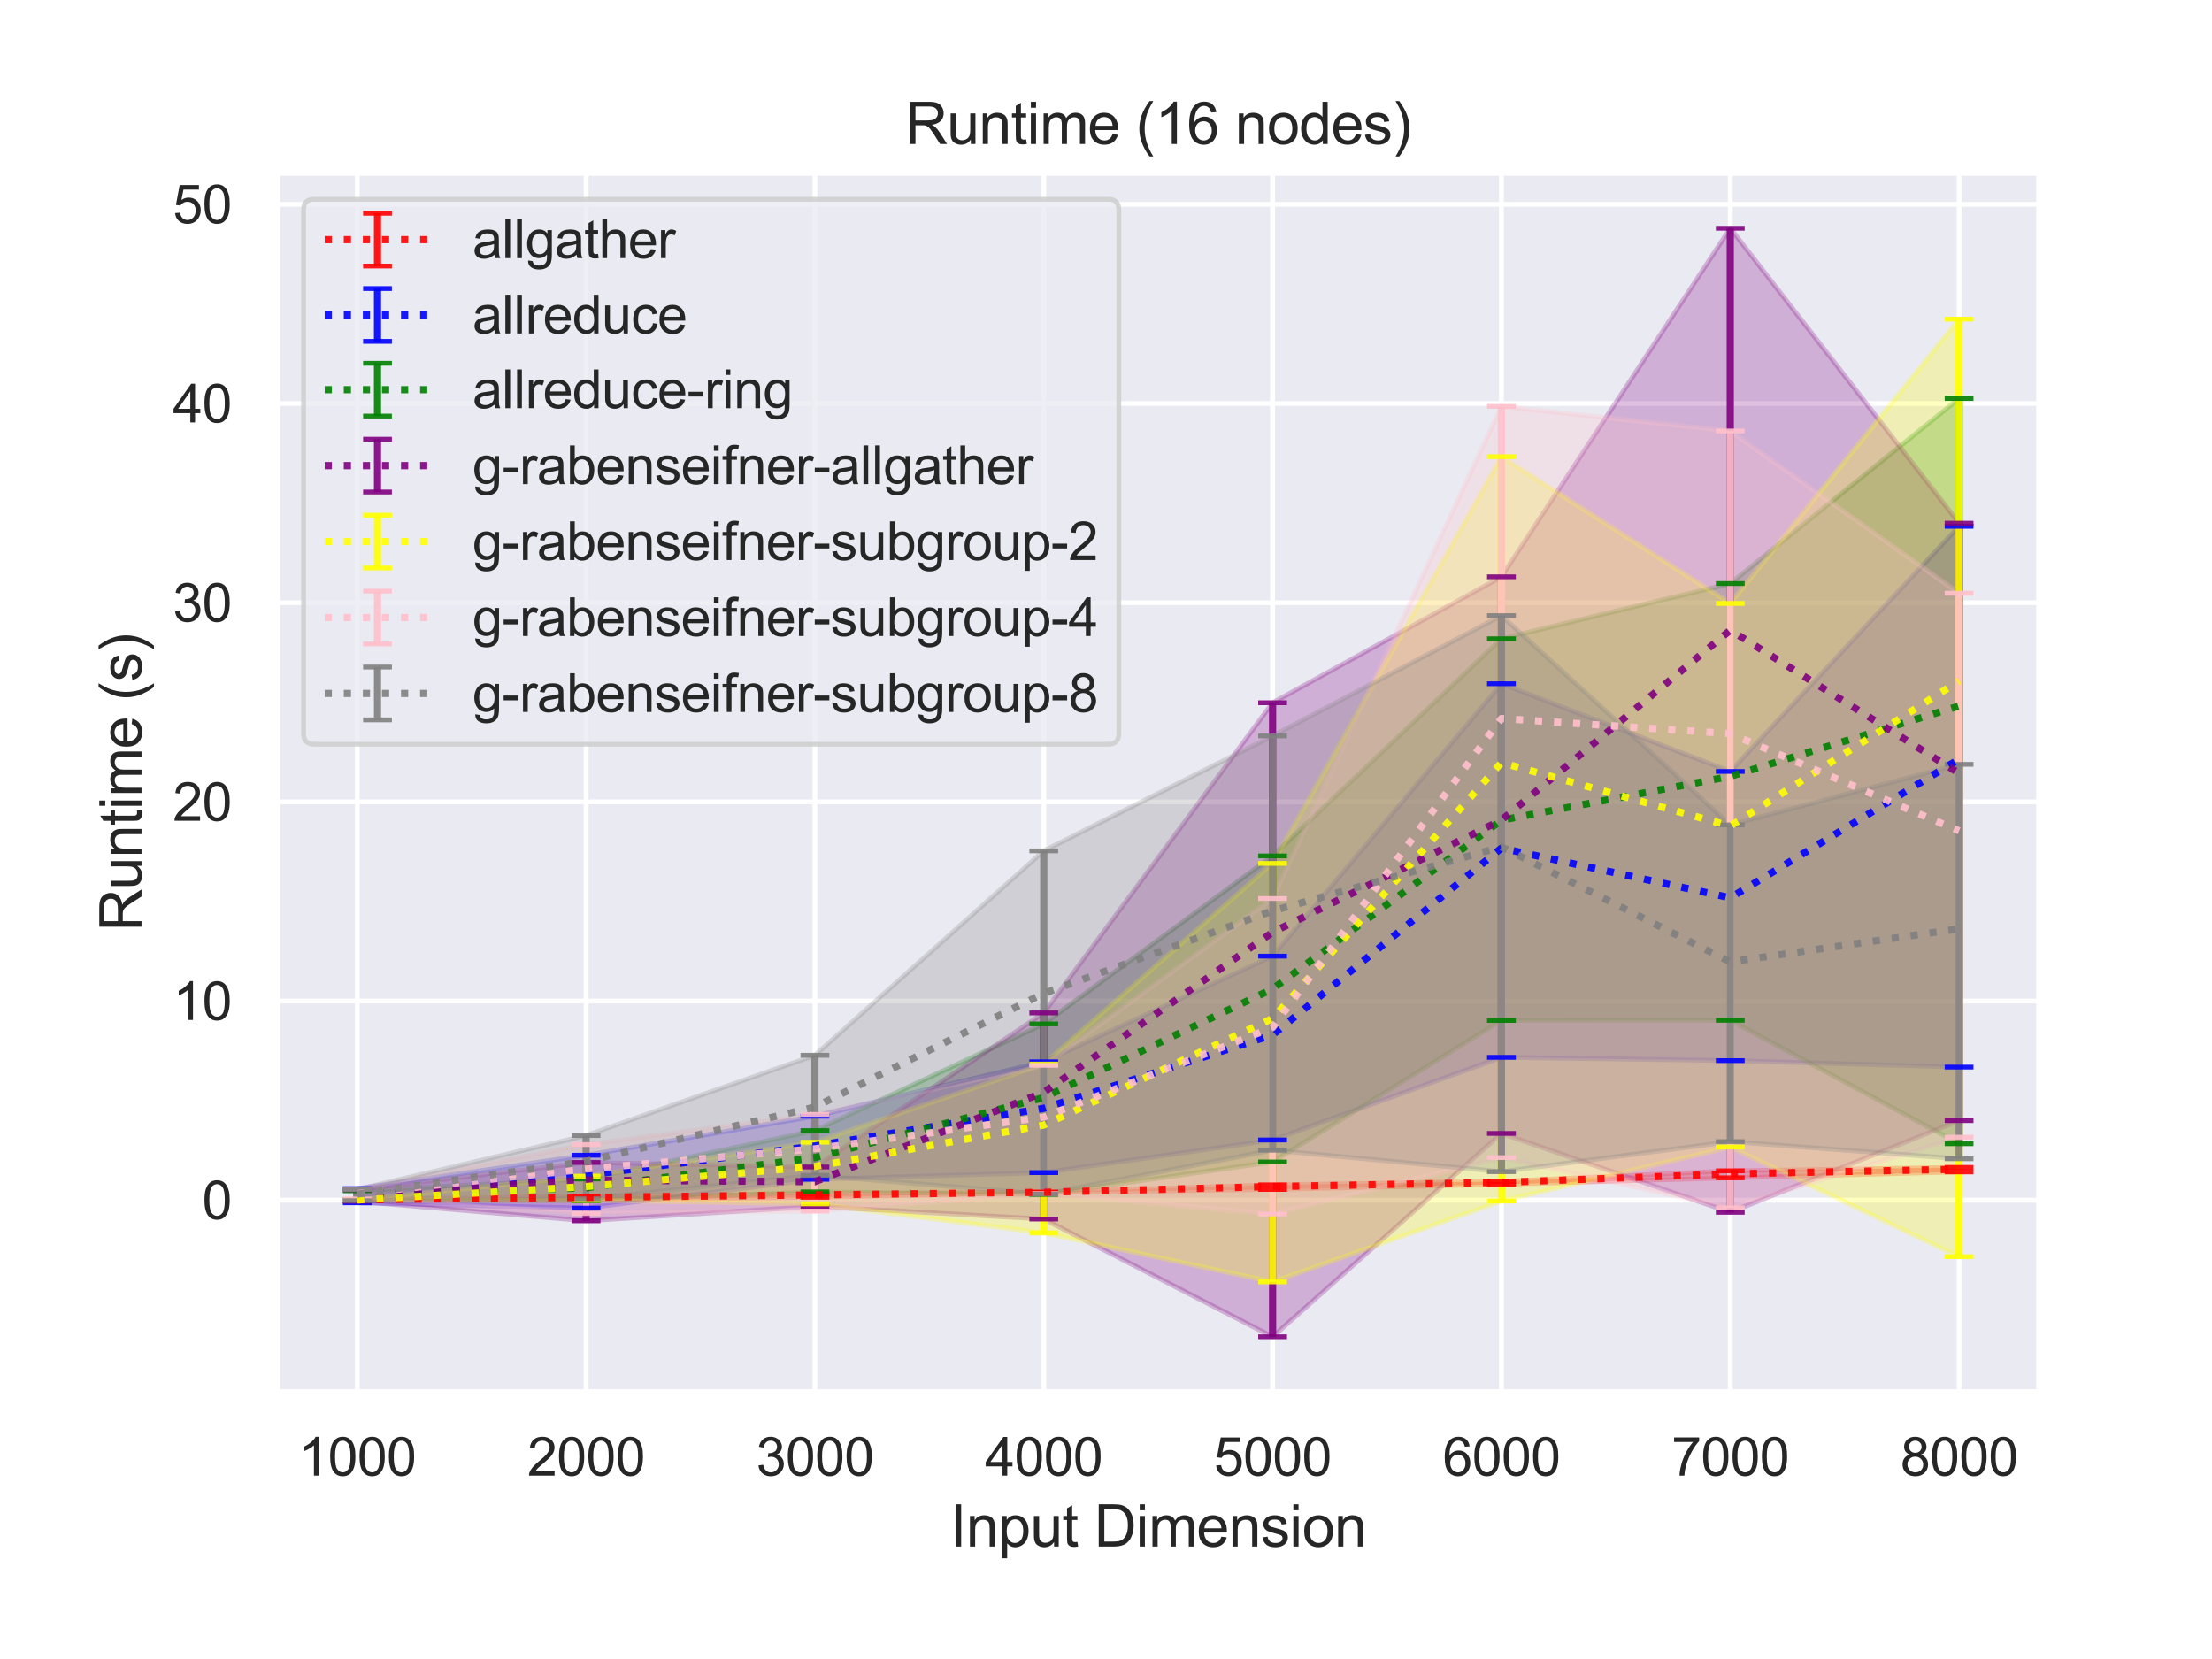 <?xml version="1.0" encoding="utf-8" standalone="no"?>
<!DOCTYPE svg PUBLIC "-//W3C//DTD SVG 1.1//EN"
  "http://www.w3.org/Graphics/SVG/1.1/DTD/svg11.dtd">
<svg height="345.6pt" version="1.1" viewBox="0 0 460.8 345.6" width="460.8pt" xmlns="http://www.w3.org/2000/svg" xmlns:xlink="http://www.w3.org/1999/xlink">
 <defs>
  <style type="text/css">*{stroke-linecap:butt;stroke-linejoin:round;}</style>
 </defs>
 <g id="figure_1">
  <g id="patch_1">
   <path d="M 0 345.6 
L 460.8 345.6 
L 460.8 0 
L 0 0 
z
" style="fill:#ffffff;"/>
  </g>
  <g id="axes_1">
   <g id="patch_2">
    <path d="M 57.74 290.02 
L 424.8 290.02 
L 424.8 36 
L 57.74 36 
z
" style="fill:#eaeaf2;"/>
   </g>
   <g id="matplotlib.axis_1">
    <g id="xtick_1">
     <g id="line2d_1">
      <path clip-path="url(#pf9ebf06dd2)" d="M 74.425 290.02 
L 74.425 36 
" style="fill:none;stroke:#ffffff;stroke-linecap:round;"/>
     </g>
     <g id="text_1">
      <!-- 1000 -->
      <g style="fill:#262626;" transform="translate(62.19 307.394)scale(0.11 -0.11)">
       <defs>
        <path d="M 2384 0 
L 1822 0 
L 1822 3584 
Q 1619 3391 1289 3197 
Q 959 3003 697 2906 
L 697 3450 
Q 1169 3672 1522 3987 
Q 1875 4303 2022 4600 
L 2384 4600 
L 2384 0 
z
" id="ArialMT-31" transform="scale(0.016)"/>
        <path d="M 266 2259 
Q 266 3072 433 3567 
Q 600 4063 929 4331 
Q 1259 4600 1759 4600 
Q 2128 4600 2406 4451 
Q 2684 4303 2865 4023 
Q 3047 3744 3150 3342 
Q 3253 2941 3253 2259 
Q 3253 1453 3087 958 
Q 2922 463 2592 192 
Q 2263 -78 1759 -78 
Q 1097 -78 719 397 
Q 266 969 266 2259 
z
M 844 2259 
Q 844 1131 1108 757 
Q 1372 384 1759 384 
Q 2147 384 2411 759 
Q 2675 1134 2675 2259 
Q 2675 3391 2411 3762 
Q 2147 4134 1753 4134 
Q 1366 4134 1134 3806 
Q 844 3388 844 2259 
z
" id="ArialMT-30" transform="scale(0.016)"/>
       </defs>
       <use xlink:href="#ArialMT-31"/>
       <use x="55.615" xlink:href="#ArialMT-30"/>
       <use x="111.23" xlink:href="#ArialMT-30"/>
       <use x="166.846" xlink:href="#ArialMT-30"/>
      </g>
     </g>
    </g>
    <g id="xtick_2">
     <g id="line2d_2">
      <path clip-path="url(#pf9ebf06dd2)" d="M 122.095 290.02 
L 122.095 36 
" style="fill:none;stroke:#ffffff;stroke-linecap:round;"/>
     </g>
     <g id="text_2">
      <!-- 2000 -->
      <g style="fill:#262626;" transform="translate(109.861 307.394)scale(0.11 -0.11)">
       <defs>
        <path d="M 3222 541 
L 3222 0 
L 194 0 
Q 188 203 259 391 
Q 375 700 629 1000 
Q 884 1300 1366 1694 
Q 2113 2306 2375 2664 
Q 2638 3022 2638 3341 
Q 2638 3675 2398 3904 
Q 2159 4134 1775 4134 
Q 1369 4134 1125 3890 
Q 881 3647 878 3216 
L 300 3275 
Q 359 3922 746 4261 
Q 1134 4600 1788 4600 
Q 2447 4600 2831 4234 
Q 3216 3869 3216 3328 
Q 3216 3053 3103 2787 
Q 2991 2522 2730 2228 
Q 2469 1934 1863 1422 
Q 1356 997 1212 845 
Q 1069 694 975 541 
L 3222 541 
z
" id="ArialMT-32" transform="scale(0.016)"/>
       </defs>
       <use xlink:href="#ArialMT-32"/>
       <use x="55.615" xlink:href="#ArialMT-30"/>
       <use x="111.23" xlink:href="#ArialMT-30"/>
       <use x="166.846" xlink:href="#ArialMT-30"/>
      </g>
     </g>
    </g>
    <g id="xtick_3">
     <g id="line2d_3">
      <path clip-path="url(#pf9ebf06dd2)" d="M 169.765 290.02 
L 169.765 36 
" style="fill:none;stroke:#ffffff;stroke-linecap:round;"/>
     </g>
     <g id="text_3">
      <!-- 3000 -->
      <g style="fill:#262626;" transform="translate(157.531 307.394)scale(0.11 -0.11)">
       <defs>
        <path d="M 269 1209 
L 831 1284 
Q 928 806 1161 595 
Q 1394 384 1728 384 
Q 2125 384 2398 659 
Q 2672 934 2672 1341 
Q 2672 1728 2419 1979 
Q 2166 2231 1775 2231 
Q 1616 2231 1378 2169 
L 1441 2663 
Q 1497 2656 1531 2656 
Q 1891 2656 2178 2843 
Q 2466 3031 2466 3422 
Q 2466 3731 2256 3934 
Q 2047 4138 1716 4138 
Q 1388 4138 1169 3931 
Q 950 3725 888 3313 
L 325 3413 
Q 428 3978 793 4289 
Q 1159 4600 1703 4600 
Q 2078 4600 2393 4439 
Q 2709 4278 2876 4000 
Q 3044 3722 3044 3409 
Q 3044 3113 2884 2869 
Q 2725 2625 2413 2481 
Q 2819 2388 3044 2092 
Q 3269 1797 3269 1353 
Q 3269 753 2831 336 
Q 2394 -81 1725 -81 
Q 1122 -81 723 278 
Q 325 638 269 1209 
z
" id="ArialMT-33" transform="scale(0.016)"/>
       </defs>
       <use xlink:href="#ArialMT-33"/>
       <use x="55.615" xlink:href="#ArialMT-30"/>
       <use x="111.23" xlink:href="#ArialMT-30"/>
       <use x="166.846" xlink:href="#ArialMT-30"/>
      </g>
     </g>
    </g>
    <g id="xtick_4">
     <g id="line2d_4">
      <path clip-path="url(#pf9ebf06dd2)" d="M 217.435 290.02 
L 217.435 36 
" style="fill:none;stroke:#ffffff;stroke-linecap:round;"/>
     </g>
     <g id="text_4">
      <!-- 4000 -->
      <g style="fill:#262626;" transform="translate(205.201 307.394)scale(0.11 -0.11)">
       <defs>
        <path d="M 2069 0 
L 2069 1097 
L 81 1097 
L 81 1613 
L 2172 4581 
L 2631 4581 
L 2631 1613 
L 3250 1613 
L 3250 1097 
L 2631 1097 
L 2631 0 
L 2069 0 
z
M 2069 1613 
L 2069 3678 
L 634 1613 
L 2069 1613 
z
" id="ArialMT-34" transform="scale(0.016)"/>
       </defs>
       <use xlink:href="#ArialMT-34"/>
       <use x="55.615" xlink:href="#ArialMT-30"/>
       <use x="111.23" xlink:href="#ArialMT-30"/>
       <use x="166.846" xlink:href="#ArialMT-30"/>
      </g>
     </g>
    </g>
    <g id="xtick_5">
     <g id="line2d_5">
      <path clip-path="url(#pf9ebf06dd2)" d="M 265.105 290.02 
L 265.105 36 
" style="fill:none;stroke:#ffffff;stroke-linecap:round;"/>
     </g>
     <g id="text_5">
      <!-- 5000 -->
      <g style="fill:#262626;" transform="translate(252.871 307.394)scale(0.11 -0.11)">
       <defs>
        <path d="M 266 1200 
L 856 1250 
Q 922 819 1161 601 
Q 1400 384 1738 384 
Q 2144 384 2425 690 
Q 2706 997 2706 1503 
Q 2706 1984 2436 2262 
Q 2166 2541 1728 2541 
Q 1456 2541 1237 2417 
Q 1019 2294 894 2097 
L 366 2166 
L 809 4519 
L 3088 4519 
L 3088 3981 
L 1259 3981 
L 1013 2750 
Q 1425 3038 1878 3038 
Q 2478 3038 2890 2622 
Q 3303 2206 3303 1553 
Q 3303 931 2941 478 
Q 2500 -78 1738 -78 
Q 1113 -78 717 272 
Q 322 622 266 1200 
z
" id="ArialMT-35" transform="scale(0.016)"/>
       </defs>
       <use xlink:href="#ArialMT-35"/>
       <use x="55.615" xlink:href="#ArialMT-30"/>
       <use x="111.23" xlink:href="#ArialMT-30"/>
       <use x="166.846" xlink:href="#ArialMT-30"/>
      </g>
     </g>
    </g>
    <g id="xtick_6">
     <g id="line2d_6">
      <path clip-path="url(#pf9ebf06dd2)" d="M 312.775 290.02 
L 312.775 36 
" style="fill:none;stroke:#ffffff;stroke-linecap:round;"/>
     </g>
     <g id="text_6">
      <!-- 6000 -->
      <g style="fill:#262626;" transform="translate(300.541 307.394)scale(0.11 -0.11)">
       <defs>
        <path d="M 3184 3459 
L 2625 3416 
Q 2550 3747 2413 3897 
Q 2184 4138 1850 4138 
Q 1581 4138 1378 3988 
Q 1113 3794 959 3422 
Q 806 3050 800 2363 
Q 1003 2672 1297 2822 
Q 1591 2972 1913 2972 
Q 2475 2972 2870 2558 
Q 3266 2144 3266 1488 
Q 3266 1056 3080 686 
Q 2894 316 2569 119 
Q 2244 -78 1831 -78 
Q 1128 -78 684 439 
Q 241 956 241 2144 
Q 241 3472 731 4075 
Q 1159 4600 1884 4600 
Q 2425 4600 2770 4297 
Q 3116 3994 3184 3459 
z
M 888 1484 
Q 888 1194 1011 928 
Q 1134 663 1356 523 
Q 1578 384 1822 384 
Q 2178 384 2434 671 
Q 2691 959 2691 1453 
Q 2691 1928 2437 2201 
Q 2184 2475 1800 2475 
Q 1419 2475 1153 2201 
Q 888 1928 888 1484 
z
" id="ArialMT-36" transform="scale(0.016)"/>
       </defs>
       <use xlink:href="#ArialMT-36"/>
       <use x="55.615" xlink:href="#ArialMT-30"/>
       <use x="111.23" xlink:href="#ArialMT-30"/>
       <use x="166.846" xlink:href="#ArialMT-30"/>
      </g>
     </g>
    </g>
    <g id="xtick_7">
     <g id="line2d_7">
      <path clip-path="url(#pf9ebf06dd2)" d="M 360.445 290.02 
L 360.445 36 
" style="fill:none;stroke:#ffffff;stroke-linecap:round;"/>
     </g>
     <g id="text_7">
      <!-- 7000 -->
      <g style="fill:#262626;" transform="translate(348.211 307.394)scale(0.11 -0.11)">
       <defs>
        <path d="M 303 3981 
L 303 4522 
L 3269 4522 
L 3269 4084 
Q 2831 3619 2401 2847 
Q 1972 2075 1738 1259 
Q 1569 684 1522 0 
L 944 0 
Q 953 541 1156 1306 
Q 1359 2072 1739 2783 
Q 2119 3494 2547 3981 
L 303 3981 
z
" id="ArialMT-37" transform="scale(0.016)"/>
       </defs>
       <use xlink:href="#ArialMT-37"/>
       <use x="55.615" xlink:href="#ArialMT-30"/>
       <use x="111.23" xlink:href="#ArialMT-30"/>
       <use x="166.846" xlink:href="#ArialMT-30"/>
      </g>
     </g>
    </g>
    <g id="xtick_8">
     <g id="line2d_8">
      <path clip-path="url(#pf9ebf06dd2)" d="M 408.115 290.02 
L 408.115 36 
" style="fill:none;stroke:#ffffff;stroke-linecap:round;"/>
     </g>
     <g id="text_8">
      <!-- 8000 -->
      <g style="fill:#262626;" transform="translate(395.881 307.394)scale(0.11 -0.11)">
       <defs>
        <path d="M 1131 2484 
Q 781 2613 612 2850 
Q 444 3088 444 3419 
Q 444 3919 803 4259 
Q 1163 4600 1759 4600 
Q 2359 4600 2725 4251 
Q 3091 3903 3091 3403 
Q 3091 3084 2923 2848 
Q 2756 2613 2416 2484 
Q 2838 2347 3058 2040 
Q 3278 1734 3278 1309 
Q 3278 722 2862 322 
Q 2447 -78 1769 -78 
Q 1091 -78 675 323 
Q 259 725 259 1325 
Q 259 1772 486 2073 
Q 713 2375 1131 2484 
z
M 1019 3438 
Q 1019 3113 1228 2906 
Q 1438 2700 1772 2700 
Q 2097 2700 2305 2904 
Q 2513 3109 2513 3406 
Q 2513 3716 2298 3927 
Q 2084 4138 1766 4138 
Q 1444 4138 1231 3931 
Q 1019 3725 1019 3438 
z
M 838 1322 
Q 838 1081 952 856 
Q 1066 631 1291 507 
Q 1516 384 1775 384 
Q 2178 384 2440 643 
Q 2703 903 2703 1303 
Q 2703 1709 2433 1975 
Q 2163 2241 1756 2241 
Q 1359 2241 1098 1978 
Q 838 1716 838 1322 
z
" id="ArialMT-38" transform="scale(0.016)"/>
       </defs>
       <use xlink:href="#ArialMT-38"/>
       <use x="55.615" xlink:href="#ArialMT-30"/>
       <use x="111.23" xlink:href="#ArialMT-30"/>
       <use x="166.846" xlink:href="#ArialMT-30"/>
      </g>
     </g>
    </g>
    <g id="text_9">
     <!-- Input Dimension -->
     <g style="fill:#262626;" transform="translate(197.916 322.169)scale(0.12 -0.12)">
      <defs>
       <path d="M 597 0 
L 597 4581 
L 1203 4581 
L 1203 0 
L 597 0 
z
" id="ArialMT-49" transform="scale(0.016)"/>
       <path d="M 422 0 
L 422 3319 
L 928 3319 
L 928 2847 
Q 1294 3394 1984 3394 
Q 2284 3394 2536 3286 
Q 2788 3178 2913 3003 
Q 3038 2828 3088 2588 
Q 3119 2431 3119 2041 
L 3119 0 
L 2556 0 
L 2556 2019 
Q 2556 2363 2490 2533 
Q 2425 2703 2258 2804 
Q 2091 2906 1866 2906 
Q 1506 2906 1245 2678 
Q 984 2450 984 1813 
L 984 0 
L 422 0 
z
" id="ArialMT-6e" transform="scale(0.016)"/>
       <path d="M 422 -1272 
L 422 3319 
L 934 3319 
L 934 2888 
Q 1116 3141 1344 3267 
Q 1572 3394 1897 3394 
Q 2322 3394 2647 3175 
Q 2972 2956 3137 2557 
Q 3303 2159 3303 1684 
Q 3303 1175 3120 767 
Q 2938 359 2589 142 
Q 2241 -75 1856 -75 
Q 1575 -75 1351 44 
Q 1128 163 984 344 
L 984 -1272 
L 422 -1272 
z
M 931 1641 
Q 931 1000 1190 694 
Q 1450 388 1819 388 
Q 2194 388 2461 705 
Q 2728 1022 2728 1688 
Q 2728 2322 2467 2637 
Q 2206 2953 1844 2953 
Q 1484 2953 1207 2617 
Q 931 2281 931 1641 
z
" id="ArialMT-70" transform="scale(0.016)"/>
       <path d="M 2597 0 
L 2597 488 
Q 2209 -75 1544 -75 
Q 1250 -75 995 37 
Q 741 150 617 320 
Q 494 491 444 738 
Q 409 903 409 1263 
L 409 3319 
L 972 3319 
L 972 1478 
Q 972 1038 1006 884 
Q 1059 663 1231 536 
Q 1403 409 1656 409 
Q 1909 409 2131 539 
Q 2353 669 2445 892 
Q 2538 1116 2538 1541 
L 2538 3319 
L 3100 3319 
L 3100 0 
L 2597 0 
z
" id="ArialMT-75" transform="scale(0.016)"/>
       <path d="M 1650 503 
L 1731 6 
Q 1494 -44 1306 -44 
Q 1000 -44 831 53 
Q 663 150 594 308 
Q 525 466 525 972 
L 525 2881 
L 113 2881 
L 113 3319 
L 525 3319 
L 525 4141 
L 1084 4478 
L 1084 3319 
L 1650 3319 
L 1650 2881 
L 1084 2881 
L 1084 941 
Q 1084 700 1114 631 
Q 1144 563 1211 522 
Q 1278 481 1403 481 
Q 1497 481 1650 503 
z
" id="ArialMT-74" transform="scale(0.016)"/>
       <path id="ArialMT-20" transform="scale(0.016)"/>
       <path d="M 494 0 
L 494 4581 
L 2072 4581 
Q 2606 4581 2888 4516 
Q 3281 4425 3559 4188 
Q 3922 3881 4101 3404 
Q 4281 2928 4281 2316 
Q 4281 1794 4159 1391 
Q 4038 988 3847 723 
Q 3656 459 3429 307 
Q 3203 156 2883 78 
Q 2563 0 2147 0 
L 494 0 
z
M 1100 541 
L 2078 541 
Q 2531 541 2789 625 
Q 3047 709 3200 863 
Q 3416 1078 3536 1442 
Q 3656 1806 3656 2325 
Q 3656 3044 3420 3430 
Q 3184 3816 2847 3947 
Q 2603 4041 2063 4041 
L 1100 4041 
L 1100 541 
z
" id="ArialMT-44" transform="scale(0.016)"/>
       <path d="M 425 3934 
L 425 4581 
L 988 4581 
L 988 3934 
L 425 3934 
z
M 425 0 
L 425 3319 
L 988 3319 
L 988 0 
L 425 0 
z
" id="ArialMT-69" transform="scale(0.016)"/>
       <path d="M 422 0 
L 422 3319 
L 925 3319 
L 925 2853 
Q 1081 3097 1340 3245 
Q 1600 3394 1931 3394 
Q 2300 3394 2536 3241 
Q 2772 3088 2869 2813 
Q 3263 3394 3894 3394 
Q 4388 3394 4653 3120 
Q 4919 2847 4919 2278 
L 4919 0 
L 4359 0 
L 4359 2091 
Q 4359 2428 4304 2576 
Q 4250 2725 4106 2815 
Q 3963 2906 3769 2906 
Q 3419 2906 3187 2673 
Q 2956 2441 2956 1928 
L 2956 0 
L 2394 0 
L 2394 2156 
Q 2394 2531 2256 2718 
Q 2119 2906 1806 2906 
Q 1569 2906 1367 2781 
Q 1166 2656 1075 2415 
Q 984 2175 984 1722 
L 984 0 
L 422 0 
z
" id="ArialMT-6d" transform="scale(0.016)"/>
       <path d="M 2694 1069 
L 3275 997 
Q 3138 488 2766 206 
Q 2394 -75 1816 -75 
Q 1088 -75 661 373 
Q 234 822 234 1631 
Q 234 2469 665 2931 
Q 1097 3394 1784 3394 
Q 2450 3394 2872 2941 
Q 3294 2488 3294 1666 
Q 3294 1616 3291 1516 
L 816 1516 
Q 847 969 1125 678 
Q 1403 388 1819 388 
Q 2128 388 2347 550 
Q 2566 713 2694 1069 
z
M 847 1978 
L 2700 1978 
Q 2663 2397 2488 2606 
Q 2219 2931 1791 2931 
Q 1403 2931 1139 2672 
Q 875 2413 847 1978 
z
" id="ArialMT-65" transform="scale(0.016)"/>
       <path d="M 197 991 
L 753 1078 
Q 800 744 1014 566 
Q 1228 388 1613 388 
Q 2000 388 2187 545 
Q 2375 703 2375 916 
Q 2375 1106 2209 1216 
Q 2094 1291 1634 1406 
Q 1016 1563 777 1677 
Q 538 1791 414 1992 
Q 291 2194 291 2438 
Q 291 2659 392 2848 
Q 494 3038 669 3163 
Q 800 3259 1026 3326 
Q 1253 3394 1513 3394 
Q 1903 3394 2198 3281 
Q 2494 3169 2634 2976 
Q 2775 2784 2828 2463 
L 2278 2388 
Q 2241 2644 2061 2787 
Q 1881 2931 1553 2931 
Q 1166 2931 1000 2803 
Q 834 2675 834 2503 
Q 834 2394 903 2306 
Q 972 2216 1119 2156 
Q 1203 2125 1616 2013 
Q 2213 1853 2448 1751 
Q 2684 1650 2818 1456 
Q 2953 1263 2953 975 
Q 2953 694 2789 445 
Q 2625 197 2315 61 
Q 2006 -75 1616 -75 
Q 969 -75 630 194 
Q 291 463 197 991 
z
" id="ArialMT-73" transform="scale(0.016)"/>
       <path d="M 213 1659 
Q 213 2581 725 3025 
Q 1153 3394 1769 3394 
Q 2453 3394 2887 2945 
Q 3322 2497 3322 1706 
Q 3322 1066 3130 698 
Q 2938 331 2570 128 
Q 2203 -75 1769 -75 
Q 1072 -75 642 372 
Q 213 819 213 1659 
z
M 791 1659 
Q 791 1022 1069 705 
Q 1347 388 1769 388 
Q 2188 388 2466 706 
Q 2744 1025 2744 1678 
Q 2744 2294 2464 2611 
Q 2184 2928 1769 2928 
Q 1347 2928 1069 2612 
Q 791 2297 791 1659 
z
" id="ArialMT-6f" transform="scale(0.016)"/>
      </defs>
      <use xlink:href="#ArialMT-49"/>
      <use x="27.783" xlink:href="#ArialMT-6e"/>
      <use x="83.398" xlink:href="#ArialMT-70"/>
      <use x="139.014" xlink:href="#ArialMT-75"/>
      <use x="194.629" xlink:href="#ArialMT-74"/>
      <use x="222.412" xlink:href="#ArialMT-20"/>
      <use x="250.195" xlink:href="#ArialMT-44"/>
      <use x="322.412" xlink:href="#ArialMT-69"/>
      <use x="344.629" xlink:href="#ArialMT-6d"/>
      <use x="427.93" xlink:href="#ArialMT-65"/>
      <use x="483.545" xlink:href="#ArialMT-6e"/>
      <use x="539.16" xlink:href="#ArialMT-73"/>
      <use x="589.16" xlink:href="#ArialMT-69"/>
      <use x="611.377" xlink:href="#ArialMT-6f"/>
      <use x="666.992" xlink:href="#ArialMT-6e"/>
     </g>
    </g>
   </g>
   <g id="matplotlib.axis_2">
    <g id="ytick_1">
     <g id="line2d_9">
      <path clip-path="url(#pf9ebf06dd2)" d="M 57.74 250.026 
L 424.8 250.026 
" style="fill:none;stroke:#ffffff;stroke-linecap:round;"/>
     </g>
     <g id="text_10">
      <!-- 0 -->
      <g style="fill:#262626;" transform="translate(42.123 253.963)scale(0.11 -0.11)">
       <use xlink:href="#ArialMT-30"/>
      </g>
     </g>
    </g>
    <g id="ytick_2">
     <g id="line2d_10">
      <path clip-path="url(#pf9ebf06dd2)" d="M 57.74 208.534 
L 424.8 208.534 
" style="fill:none;stroke:#ffffff;stroke-linecap:round;"/>
     </g>
     <g id="text_11">
      <!-- 10 -->
      <g style="fill:#262626;" transform="translate(36.006 212.471)scale(0.11 -0.11)">
       <use xlink:href="#ArialMT-31"/>
       <use x="55.615" xlink:href="#ArialMT-30"/>
      </g>
     </g>
    </g>
    <g id="ytick_3">
     <g id="line2d_11">
      <path clip-path="url(#pf9ebf06dd2)" d="M 57.74 167.042 
L 424.8 167.042 
" style="fill:none;stroke:#ffffff;stroke-linecap:round;"/>
     </g>
     <g id="text_12">
      <!-- 20 -->
      <g style="fill:#262626;" transform="translate(36.006 170.979)scale(0.11 -0.11)">
       <use xlink:href="#ArialMT-32"/>
       <use x="55.615" xlink:href="#ArialMT-30"/>
      </g>
     </g>
    </g>
    <g id="ytick_4">
     <g id="line2d_12">
      <path clip-path="url(#pf9ebf06dd2)" d="M 57.74 125.551 
L 424.8 125.551 
" style="fill:none;stroke:#ffffff;stroke-linecap:round;"/>
     </g>
     <g id="text_13">
      <!-- 30 -->
      <g style="fill:#262626;" transform="translate(36.006 129.487)scale(0.11 -0.11)">
       <use xlink:href="#ArialMT-33"/>
       <use x="55.615" xlink:href="#ArialMT-30"/>
      </g>
     </g>
    </g>
    <g id="ytick_5">
     <g id="line2d_13">
      <path clip-path="url(#pf9ebf06dd2)" d="M 57.74 84.059 
L 424.8 84.059 
" style="fill:none;stroke:#ffffff;stroke-linecap:round;"/>
     </g>
     <g id="text_14">
      <!-- 40 -->
      <g style="fill:#262626;" transform="translate(36.006 87.995)scale(0.11 -0.11)">
       <use xlink:href="#ArialMT-34"/>
       <use x="55.615" xlink:href="#ArialMT-30"/>
      </g>
     </g>
    </g>
    <g id="ytick_6">
     <g id="line2d_14">
      <path clip-path="url(#pf9ebf06dd2)" d="M 57.74 42.567 
L 424.8 42.567 
" style="fill:none;stroke:#ffffff;stroke-linecap:round;"/>
     </g>
     <g id="text_15">
      <!-- 50 -->
      <g style="fill:#262626;" transform="translate(36.006 46.504)scale(0.11 -0.11)">
       <use xlink:href="#ArialMT-35"/>
       <use x="55.615" xlink:href="#ArialMT-30"/>
      </g>
     </g>
    </g>
    <g id="text_16">
     <!-- Runtime (s) -->
     <g style="fill:#262626;" transform="translate(29.48 194.013)rotate(-90)scale(0.12 -0.12)">
      <defs>
       <path d="M 503 0 
L 503 4581 
L 2534 4581 
Q 3147 4581 3465 4457 
Q 3784 4334 3975 4021 
Q 4166 3709 4166 3331 
Q 4166 2844 3850 2509 
Q 3534 2175 2875 2084 
Q 3116 1969 3241 1856 
Q 3506 1613 3744 1247 
L 4541 0 
L 3778 0 
L 3172 953 
Q 2906 1366 2734 1584 
Q 2563 1803 2427 1890 
Q 2291 1978 2150 2013 
Q 2047 2034 1813 2034 
L 1109 2034 
L 1109 0 
L 503 0 
z
M 1109 2559 
L 2413 2559 
Q 2828 2559 3062 2645 
Q 3297 2731 3419 2920 
Q 3541 3109 3541 3331 
Q 3541 3656 3305 3865 
Q 3069 4075 2559 4075 
L 1109 4075 
L 1109 2559 
z
" id="ArialMT-52" transform="scale(0.016)"/>
       <path d="M 1497 -1347 
Q 1031 -759 709 28 
Q 388 816 388 1659 
Q 388 2403 628 3084 
Q 909 3875 1497 4659 
L 1900 4659 
Q 1522 4009 1400 3731 
Q 1209 3300 1100 2831 
Q 966 2247 966 1656 
Q 966 153 1900 -1347 
L 1497 -1347 
z
" id="ArialMT-28" transform="scale(0.016)"/>
       <path d="M 791 -1347 
L 388 -1347 
Q 1322 153 1322 1656 
Q 1322 2244 1188 2822 
Q 1081 3291 891 3722 
Q 769 4003 388 4659 
L 791 4659 
Q 1378 3875 1659 3084 
Q 1900 2403 1900 1659 
Q 1900 816 1576 28 
Q 1253 -759 791 -1347 
z
" id="ArialMT-29" transform="scale(0.016)"/>
      </defs>
      <use xlink:href="#ArialMT-52"/>
      <use x="72.217" xlink:href="#ArialMT-75"/>
      <use x="127.832" xlink:href="#ArialMT-6e"/>
      <use x="183.447" xlink:href="#ArialMT-74"/>
      <use x="211.23" xlink:href="#ArialMT-69"/>
      <use x="233.447" xlink:href="#ArialMT-6d"/>
      <use x="316.748" xlink:href="#ArialMT-65"/>
      <use x="372.363" xlink:href="#ArialMT-20"/>
      <use x="400.146" xlink:href="#ArialMT-28"/>
      <use x="433.447" xlink:href="#ArialMT-73"/>
      <use x="483.447" xlink:href="#ArialMT-29"/>
     </g>
    </g>
   </g>
   <g id="PolyCollection_1">
    <defs>
     <path d="M 74.425 -95.665 
L 74.425 -95.654 
L 122.095 -95.628 
L 169.765 -96.186 
L 217.435 -97.178 
L 265.105 -97.826 
L 312.775 -98.881 
L 360.445 -100.234 
L 408.115 -101.476 
L 408.115 -102.417 
L 408.115 -102.417 
L 360.445 -101.696 
L 312.775 -99.496 
L 265.105 -98.776 
L 217.435 -97.277 
L 169.765 -96.863 
L 122.095 -96.417 
L 74.425 -95.665 
z
" id="m7031e2be13" style="stroke:#ff0000;stroke-opacity:0.25;"/>
    </defs>
    <g clip-path="url(#pf9ebf06dd2)">
     <use style="fill:#ff0000;fill-opacity:0.25;stroke:#ff0000;stroke-opacity:0.25;" x="0" xlink:href="#m7031e2be13" y="345.6"/>
    </g>
   </g>
   <g id="PolyCollection_2">
    <defs>
     <path d="M 74.425 -97.988 
L 74.425 -95.034 
L 122.095 -93.927 
L 169.765 -99.94 
L 217.435 -101.326 
L 265.105 -108.121 
L 312.775 -125.338 
L 360.445 -124.657 
L 408.115 -123.308 
L 408.115 -235.966 
L 408.115 -235.966 
L 360.445 -184.894 
L 312.775 -203.163 
L 265.105 -146.416 
L 217.435 -124.409 
L 169.765 -113.08 
L 122.095 -104.948 
L 74.425 -97.988 
z
" id="m39d0fba0b0" style="stroke:#0000ff;stroke-opacity:0.25;"/>
    </defs>
    <g clip-path="url(#pf9ebf06dd2)">
     <use style="fill:#0000ff;fill-opacity:0.25;stroke:#0000ff;stroke-opacity:0.25;" x="0" xlink:href="#m39d0fba0b0" y="345.6"/>
    </g>
   </g>
   <g id="PolyCollection_3">
    <defs>
     <path d="M 74.425 -97.542 
L 74.425 -95.485 
L 122.095 -95.463 
L 169.765 -97.311 
L 217.435 -96.784 
L 265.105 -103.549 
L 312.775 -133.031 
L 360.445 -133.065 
L 408.115 -107.349 
L 408.115 -262.588 
L 408.115 -262.588 
L 360.445 -224.043 
L 312.775 -212.543 
L 265.105 -167.295 
L 217.435 -132.303 
L 169.765 -110.083 
L 122.095 -100.005 
L 74.425 -97.542 
z
" id="m99e6d6fc52" style="stroke:#008000;stroke-opacity:0.25;"/>
    </defs>
    <g clip-path="url(#pf9ebf06dd2)">
     <use style="fill:#008000;fill-opacity:0.25;stroke:#008000;stroke-opacity:0.25;" x="0" xlink:href="#m99e6d6fc52" y="345.6"/>
    </g>
   </g>
   <g id="PolyCollection_4">
    <defs>
     <path d="M 74.425 -97.756 
L 74.425 -95.338 
L 122.095 -91.287 
L 169.765 -94.296 
L 217.435 -91.648 
L 265.105 -67.126 
L 312.775 -109.491 
L 360.445 -93.055 
L 408.115 -112.157 
L 408.115 -236.605 
L 408.115 -236.605 
L 360.445 -298.054 
L 312.775 -225.442 
L 265.105 -199.2 
L 217.435 -134.589 
L 169.765 -102.502 
L 122.095 -103.446 
L 74.425 -97.756 
z
" id="m2050d71c9a" style="stroke:#800080;stroke-opacity:0.25;"/>
    </defs>
    <g clip-path="url(#pf9ebf06dd2)">
     <use style="fill:#800080;fill-opacity:0.25;stroke:#800080;stroke-opacity:0.25;" x="0" xlink:href="#m2050d71c9a" y="345.6"/>
    </g>
   </g>
   <g id="PolyCollection_5">
    <defs>
     <path d="M 74.425 -95.622 
L 74.425 -95.61 
L 122.095 -95.554 
L 169.765 -94.814 
L 217.435 -88.755 
L 265.105 -78.549 
L 312.775 -95.4 
L 360.445 -106.659 
L 408.115 -83.808 
L 408.115 -279.119 
L 408.115 -279.119 
L 360.445 -219.895 
L 312.775 -250.46 
L 265.105 -165.734 
L 217.435 -123.936 
L 169.765 -107.657 
L 122.095 -100.575 
L 74.425 -95.622 
z
" id="m65c0cc0218" style="stroke:#ffff00;stroke-opacity:0.25;"/>
    </defs>
    <g clip-path="url(#pf9ebf06dd2)">
     <use style="fill:#ffff00;fill-opacity:0.25;stroke:#ffff00;stroke-opacity:0.25;" x="0" xlink:href="#m65c0cc0218" y="345.6"/>
    </g>
   </g>
   <g id="PolyCollection_6">
    <defs>
     <path d="M 74.425 -97.903 
L 74.425 -95.811 
L 122.095 -92.793 
L 169.765 -93.307 
L 217.435 -96.971 
L 265.105 -92.67 
L 312.775 -104.451 
L 360.445 -93.954 
L 408.115 -108.704 
L 408.115 -222.032 
L 408.115 -222.032 
L 360.445 -255.821 
L 312.775 -260.94 
L 265.105 -158.422 
L 217.435 -123.661 
L 169.765 -113.447 
L 122.095 -107.173 
L 74.425 -97.903 
z
" id="m2ce3cf05c6" style="stroke:#ffc0cb;stroke-opacity:0.25;"/>
    </defs>
    <g clip-path="url(#pf9ebf06dd2)">
     <use style="fill:#ffc0cb;fill-opacity:0.25;stroke:#ffc0cb;stroke-opacity:0.25;" x="0" xlink:href="#m2ce3cf05c6" y="345.6"/>
    </g>
   </g>
   <g id="PolyCollection_7">
    <defs>
     <path d="M 74.425 -97.81 
L 74.425 -95.486 
L 122.095 -95.862 
L 169.765 -100.75 
L 217.435 -96.844 
L 265.105 -105.998 
L 312.775 -101.52 
L 360.445 -107.786 
L 408.115 -104.215 
L 408.115 -186.378 
L 408.115 -186.378 
L 360.445 -173.753 
L 312.775 -217.357 
L 265.105 -192.286 
L 217.435 -168.354 
L 169.765 -125.769 
L 122.095 -109.058 
L 74.425 -97.81 
z
" id="m3a5e916273" style="stroke:#808080;stroke-opacity:0.25;"/>
    </defs>
    <g clip-path="url(#pf9ebf06dd2)">
     <use style="fill:#808080;fill-opacity:0.25;stroke:#808080;stroke-opacity:0.25;" x="0" xlink:href="#m3a5e916273" y="345.6"/>
    </g>
   </g>
   <g id="LineCollection_1">
    <path clip-path="url(#pf9ebf06dd2)" d="M 74.425 249.946 
L 74.425 249.935 
" style="fill:none;stroke:#ff0000;stroke-opacity:0.9;stroke-width:1.5;"/>
    <path clip-path="url(#pf9ebf06dd2)" d="M 122.095 249.972 
L 122.095 249.183 
" style="fill:none;stroke:#ff0000;stroke-opacity:0.9;stroke-width:1.5;"/>
    <path clip-path="url(#pf9ebf06dd2)" d="M 169.765 249.414 
L 169.765 248.737 
" style="fill:none;stroke:#ff0000;stroke-opacity:0.9;stroke-width:1.5;"/>
    <path clip-path="url(#pf9ebf06dd2)" d="M 217.435 248.422 
L 217.435 248.323 
" style="fill:none;stroke:#ff0000;stroke-opacity:0.9;stroke-width:1.5;"/>
    <path clip-path="url(#pf9ebf06dd2)" d="M 265.105 247.774 
L 265.105 246.824 
" style="fill:none;stroke:#ff0000;stroke-opacity:0.9;stroke-width:1.5;"/>
    <path clip-path="url(#pf9ebf06dd2)" d="M 312.775 246.719 
L 312.775 246.104 
" style="fill:none;stroke:#ff0000;stroke-opacity:0.9;stroke-width:1.5;"/>
    <path clip-path="url(#pf9ebf06dd2)" d="M 360.445 245.366 
L 360.445 243.904 
" style="fill:none;stroke:#ff0000;stroke-opacity:0.9;stroke-width:1.5;"/>
    <path clip-path="url(#pf9ebf06dd2)" d="M 408.115 244.124 
L 408.115 243.183 
" style="fill:none;stroke:#ff0000;stroke-opacity:0.9;stroke-width:1.5;"/>
   </g>
   <g id="LineCollection_2">
    <path clip-path="url(#pf9ebf06dd2)" d="M 74.425 250.566 
L 74.425 247.612 
" style="fill:none;stroke:#0000ff;stroke-opacity:0.9;stroke-width:1.5;"/>
    <path clip-path="url(#pf9ebf06dd2)" d="M 122.095 251.673 
L 122.095 240.652 
" style="fill:none;stroke:#0000ff;stroke-opacity:0.9;stroke-width:1.5;"/>
    <path clip-path="url(#pf9ebf06dd2)" d="M 169.765 245.66 
L 169.765 232.52 
" style="fill:none;stroke:#0000ff;stroke-opacity:0.9;stroke-width:1.5;"/>
    <path clip-path="url(#pf9ebf06dd2)" d="M 217.435 244.274 
L 217.435 221.191 
" style="fill:none;stroke:#0000ff;stroke-opacity:0.9;stroke-width:1.5;"/>
    <path clip-path="url(#pf9ebf06dd2)" d="M 265.105 237.479 
L 265.105 199.184 
" style="fill:none;stroke:#0000ff;stroke-opacity:0.9;stroke-width:1.5;"/>
    <path clip-path="url(#pf9ebf06dd2)" d="M 312.775 220.262 
L 312.775 142.437 
" style="fill:none;stroke:#0000ff;stroke-opacity:0.9;stroke-width:1.5;"/>
    <path clip-path="url(#pf9ebf06dd2)" d="M 360.445 220.943 
L 360.445 160.706 
" style="fill:none;stroke:#0000ff;stroke-opacity:0.9;stroke-width:1.5;"/>
    <path clip-path="url(#pf9ebf06dd2)" d="M 408.115 222.292 
L 408.115 109.634 
" style="fill:none;stroke:#0000ff;stroke-opacity:0.9;stroke-width:1.5;"/>
   </g>
   <g id="LineCollection_3">
    <path clip-path="url(#pf9ebf06dd2)" d="M 74.425 250.115 
L 74.425 248.058 
" style="fill:none;stroke:#008000;stroke-opacity:0.9;stroke-width:1.5;"/>
    <path clip-path="url(#pf9ebf06dd2)" d="M 122.095 250.137 
L 122.095 245.595 
" style="fill:none;stroke:#008000;stroke-opacity:0.9;stroke-width:1.5;"/>
    <path clip-path="url(#pf9ebf06dd2)" d="M 169.765 248.289 
L 169.765 235.517 
" style="fill:none;stroke:#008000;stroke-opacity:0.9;stroke-width:1.5;"/>
    <path clip-path="url(#pf9ebf06dd2)" d="M 217.435 248.816 
L 217.435 213.297 
" style="fill:none;stroke:#008000;stroke-opacity:0.9;stroke-width:1.5;"/>
    <path clip-path="url(#pf9ebf06dd2)" d="M 265.105 242.051 
L 265.105 178.305 
" style="fill:none;stroke:#008000;stroke-opacity:0.9;stroke-width:1.5;"/>
    <path clip-path="url(#pf9ebf06dd2)" d="M 312.775 212.569 
L 312.775 133.057 
" style="fill:none;stroke:#008000;stroke-opacity:0.9;stroke-width:1.5;"/>
    <path clip-path="url(#pf9ebf06dd2)" d="M 360.445 212.535 
L 360.445 121.557 
" style="fill:none;stroke:#008000;stroke-opacity:0.9;stroke-width:1.5;"/>
    <path clip-path="url(#pf9ebf06dd2)" d="M 408.115 238.251 
L 408.115 83.012 
" style="fill:none;stroke:#008000;stroke-opacity:0.9;stroke-width:1.5;"/>
   </g>
   <g id="LineCollection_4">
    <path clip-path="url(#pf9ebf06dd2)" d="M 74.425 250.262 
L 74.425 247.844 
" style="fill:none;stroke:#800080;stroke-opacity:0.9;stroke-width:1.5;"/>
    <path clip-path="url(#pf9ebf06dd2)" d="M 122.095 254.313 
L 122.095 242.154 
" style="fill:none;stroke:#800080;stroke-opacity:0.9;stroke-width:1.5;"/>
    <path clip-path="url(#pf9ebf06dd2)" d="M 169.765 251.304 
L 169.765 243.098 
" style="fill:none;stroke:#800080;stroke-opacity:0.9;stroke-width:1.5;"/>
    <path clip-path="url(#pf9ebf06dd2)" d="M 217.435 253.952 
L 217.435 211.011 
" style="fill:none;stroke:#800080;stroke-opacity:0.9;stroke-width:1.5;"/>
    <path clip-path="url(#pf9ebf06dd2)" d="M 265.105 278.474 
L 265.105 146.4 
" style="fill:none;stroke:#800080;stroke-opacity:0.9;stroke-width:1.5;"/>
    <path clip-path="url(#pf9ebf06dd2)" d="M 312.775 236.109 
L 312.775 120.158 
" style="fill:none;stroke:#800080;stroke-opacity:0.9;stroke-width:1.5;"/>
    <path clip-path="url(#pf9ebf06dd2)" d="M 360.445 252.545 
L 360.445 47.546 
" style="fill:none;stroke:#800080;stroke-opacity:0.9;stroke-width:1.5;"/>
    <path clip-path="url(#pf9ebf06dd2)" d="M 408.115 233.443 
L 408.115 108.995 
" style="fill:none;stroke:#800080;stroke-opacity:0.9;stroke-width:1.5;"/>
   </g>
   <g id="LineCollection_5">
    <path clip-path="url(#pf9ebf06dd2)" d="M 74.425 249.99 
L 74.425 249.978 
" style="fill:none;stroke:#ffff00;stroke-opacity:0.9;stroke-width:1.5;"/>
    <path clip-path="url(#pf9ebf06dd2)" d="M 122.095 250.046 
L 122.095 245.025 
" style="fill:none;stroke:#ffff00;stroke-opacity:0.9;stroke-width:1.5;"/>
    <path clip-path="url(#pf9ebf06dd2)" d="M 169.765 250.786 
L 169.765 237.943 
" style="fill:none;stroke:#ffff00;stroke-opacity:0.9;stroke-width:1.5;"/>
    <path clip-path="url(#pf9ebf06dd2)" d="M 217.435 256.845 
L 217.435 221.664 
" style="fill:none;stroke:#ffff00;stroke-opacity:0.9;stroke-width:1.5;"/>
    <path clip-path="url(#pf9ebf06dd2)" d="M 265.105 267.051 
L 265.105 179.866 
" style="fill:none;stroke:#ffff00;stroke-opacity:0.9;stroke-width:1.5;"/>
    <path clip-path="url(#pf9ebf06dd2)" d="M 312.775 250.2 
L 312.775 95.14 
" style="fill:none;stroke:#ffff00;stroke-opacity:0.9;stroke-width:1.5;"/>
    <path clip-path="url(#pf9ebf06dd2)" d="M 360.445 238.941 
L 360.445 125.705 
" style="fill:none;stroke:#ffff00;stroke-opacity:0.9;stroke-width:1.5;"/>
    <path clip-path="url(#pf9ebf06dd2)" d="M 408.115 261.792 
L 408.115 66.481 
" style="fill:none;stroke:#ffff00;stroke-opacity:0.9;stroke-width:1.5;"/>
   </g>
   <g id="LineCollection_6">
    <path clip-path="url(#pf9ebf06dd2)" d="M 74.425 249.789 
L 74.425 247.697 
" style="fill:none;stroke:#ffc0cb;stroke-opacity:0.9;stroke-width:1.5;"/>
    <path clip-path="url(#pf9ebf06dd2)" d="M 122.095 252.807 
L 122.095 238.427 
" style="fill:none;stroke:#ffc0cb;stroke-opacity:0.9;stroke-width:1.5;"/>
    <path clip-path="url(#pf9ebf06dd2)" d="M 169.765 252.293 
L 169.765 232.153 
" style="fill:none;stroke:#ffc0cb;stroke-opacity:0.9;stroke-width:1.5;"/>
    <path clip-path="url(#pf9ebf06dd2)" d="M 217.435 248.629 
L 217.435 221.939 
" style="fill:none;stroke:#ffc0cb;stroke-opacity:0.9;stroke-width:1.5;"/>
    <path clip-path="url(#pf9ebf06dd2)" d="M 265.105 252.93 
L 265.105 187.178 
" style="fill:none;stroke:#ffc0cb;stroke-opacity:0.9;stroke-width:1.5;"/>
    <path clip-path="url(#pf9ebf06dd2)" d="M 312.775 241.149 
L 312.775 84.66 
" style="fill:none;stroke:#ffc0cb;stroke-opacity:0.9;stroke-width:1.5;"/>
    <path clip-path="url(#pf9ebf06dd2)" d="M 360.445 251.646 
L 360.445 89.779 
" style="fill:none;stroke:#ffc0cb;stroke-opacity:0.9;stroke-width:1.5;"/>
    <path clip-path="url(#pf9ebf06dd2)" d="M 408.115 236.896 
L 408.115 123.568 
" style="fill:none;stroke:#ffc0cb;stroke-opacity:0.9;stroke-width:1.5;"/>
   </g>
   <g id="LineCollection_7">
    <path clip-path="url(#pf9ebf06dd2)" d="M 74.425 250.114 
L 74.425 247.79 
" style="fill:none;stroke:#808080;stroke-opacity:0.9;stroke-width:1.5;"/>
    <path clip-path="url(#pf9ebf06dd2)" d="M 122.095 249.738 
L 122.095 236.542 
" style="fill:none;stroke:#808080;stroke-opacity:0.9;stroke-width:1.5;"/>
    <path clip-path="url(#pf9ebf06dd2)" d="M 169.765 244.85 
L 169.765 219.831 
" style="fill:none;stroke:#808080;stroke-opacity:0.9;stroke-width:1.5;"/>
    <path clip-path="url(#pf9ebf06dd2)" d="M 217.435 248.756 
L 217.435 177.246 
" style="fill:none;stroke:#808080;stroke-opacity:0.9;stroke-width:1.5;"/>
    <path clip-path="url(#pf9ebf06dd2)" d="M 265.105 239.602 
L 265.105 153.314 
" style="fill:none;stroke:#808080;stroke-opacity:0.9;stroke-width:1.5;"/>
    <path clip-path="url(#pf9ebf06dd2)" d="M 312.775 244.08 
L 312.775 128.243 
" style="fill:none;stroke:#808080;stroke-opacity:0.9;stroke-width:1.5;"/>
    <path clip-path="url(#pf9ebf06dd2)" d="M 360.445 237.814 
L 360.445 171.847 
" style="fill:none;stroke:#808080;stroke-opacity:0.9;stroke-width:1.5;"/>
    <path clip-path="url(#pf9ebf06dd2)" d="M 408.115 241.385 
L 408.115 159.222 
" style="fill:none;stroke:#808080;stroke-opacity:0.9;stroke-width:1.5;"/>
   </g>
   <g id="line2d_15">
    <defs>
     <path d="M 3 0 
L -3 -0 
" id="m99213f5c71" style="stroke:#ff0000;stroke-opacity:0.9;"/>
    </defs>
    <g clip-path="url(#pf9ebf06dd2)">
     <use style="fill:#ff0000;fill-opacity:0.9;stroke:#ff0000;stroke-opacity:0.9;" x="74.425" xlink:href="#m99213f5c71" y="249.946"/>
     <use style="fill:#ff0000;fill-opacity:0.9;stroke:#ff0000;stroke-opacity:0.9;" x="122.095" xlink:href="#m99213f5c71" y="249.972"/>
     <use style="fill:#ff0000;fill-opacity:0.9;stroke:#ff0000;stroke-opacity:0.9;" x="169.765" xlink:href="#m99213f5c71" y="249.414"/>
     <use style="fill:#ff0000;fill-opacity:0.9;stroke:#ff0000;stroke-opacity:0.9;" x="217.435" xlink:href="#m99213f5c71" y="248.422"/>
     <use style="fill:#ff0000;fill-opacity:0.9;stroke:#ff0000;stroke-opacity:0.9;" x="265.105" xlink:href="#m99213f5c71" y="247.774"/>
     <use style="fill:#ff0000;fill-opacity:0.9;stroke:#ff0000;stroke-opacity:0.9;" x="312.775" xlink:href="#m99213f5c71" y="246.719"/>
     <use style="fill:#ff0000;fill-opacity:0.9;stroke:#ff0000;stroke-opacity:0.9;" x="360.445" xlink:href="#m99213f5c71" y="245.366"/>
     <use style="fill:#ff0000;fill-opacity:0.9;stroke:#ff0000;stroke-opacity:0.9;" x="408.115" xlink:href="#m99213f5c71" y="244.124"/>
    </g>
   </g>
   <g id="line2d_16">
    <g clip-path="url(#pf9ebf06dd2)">
     <use style="fill:#ff0000;fill-opacity:0.9;stroke:#ff0000;stroke-opacity:0.9;" x="74.425" xlink:href="#m99213f5c71" y="249.935"/>
     <use style="fill:#ff0000;fill-opacity:0.9;stroke:#ff0000;stroke-opacity:0.9;" x="122.095" xlink:href="#m99213f5c71" y="249.183"/>
     <use style="fill:#ff0000;fill-opacity:0.9;stroke:#ff0000;stroke-opacity:0.9;" x="169.765" xlink:href="#m99213f5c71" y="248.737"/>
     <use style="fill:#ff0000;fill-opacity:0.9;stroke:#ff0000;stroke-opacity:0.9;" x="217.435" xlink:href="#m99213f5c71" y="248.323"/>
     <use style="fill:#ff0000;fill-opacity:0.9;stroke:#ff0000;stroke-opacity:0.9;" x="265.105" xlink:href="#m99213f5c71" y="246.824"/>
     <use style="fill:#ff0000;fill-opacity:0.9;stroke:#ff0000;stroke-opacity:0.9;" x="312.775" xlink:href="#m99213f5c71" y="246.104"/>
     <use style="fill:#ff0000;fill-opacity:0.9;stroke:#ff0000;stroke-opacity:0.9;" x="360.445" xlink:href="#m99213f5c71" y="243.904"/>
     <use style="fill:#ff0000;fill-opacity:0.9;stroke:#ff0000;stroke-opacity:0.9;" x="408.115" xlink:href="#m99213f5c71" y="243.183"/>
    </g>
   </g>
   <g id="line2d_17">
    <defs>
     <path d="M 3 0 
L -3 -0 
" id="ma10c4926ae" style="stroke:#0000ff;stroke-opacity:0.9;"/>
    </defs>
    <g clip-path="url(#pf9ebf06dd2)">
     <use style="fill:#0000ff;fill-opacity:0.9;stroke:#0000ff;stroke-opacity:0.9;" x="74.425" xlink:href="#ma10c4926ae" y="250.566"/>
     <use style="fill:#0000ff;fill-opacity:0.9;stroke:#0000ff;stroke-opacity:0.9;" x="122.095" xlink:href="#ma10c4926ae" y="251.673"/>
     <use style="fill:#0000ff;fill-opacity:0.9;stroke:#0000ff;stroke-opacity:0.9;" x="169.765" xlink:href="#ma10c4926ae" y="245.66"/>
     <use style="fill:#0000ff;fill-opacity:0.9;stroke:#0000ff;stroke-opacity:0.9;" x="217.435" xlink:href="#ma10c4926ae" y="244.274"/>
     <use style="fill:#0000ff;fill-opacity:0.9;stroke:#0000ff;stroke-opacity:0.9;" x="265.105" xlink:href="#ma10c4926ae" y="237.479"/>
     <use style="fill:#0000ff;fill-opacity:0.9;stroke:#0000ff;stroke-opacity:0.9;" x="312.775" xlink:href="#ma10c4926ae" y="220.262"/>
     <use style="fill:#0000ff;fill-opacity:0.9;stroke:#0000ff;stroke-opacity:0.9;" x="360.445" xlink:href="#ma10c4926ae" y="220.943"/>
     <use style="fill:#0000ff;fill-opacity:0.9;stroke:#0000ff;stroke-opacity:0.9;" x="408.115" xlink:href="#ma10c4926ae" y="222.292"/>
    </g>
   </g>
   <g id="line2d_18">
    <g clip-path="url(#pf9ebf06dd2)">
     <use style="fill:#0000ff;fill-opacity:0.9;stroke:#0000ff;stroke-opacity:0.9;" x="74.425" xlink:href="#ma10c4926ae" y="247.612"/>
     <use style="fill:#0000ff;fill-opacity:0.9;stroke:#0000ff;stroke-opacity:0.9;" x="122.095" xlink:href="#ma10c4926ae" y="240.652"/>
     <use style="fill:#0000ff;fill-opacity:0.9;stroke:#0000ff;stroke-opacity:0.9;" x="169.765" xlink:href="#ma10c4926ae" y="232.52"/>
     <use style="fill:#0000ff;fill-opacity:0.9;stroke:#0000ff;stroke-opacity:0.9;" x="217.435" xlink:href="#ma10c4926ae" y="221.191"/>
     <use style="fill:#0000ff;fill-opacity:0.9;stroke:#0000ff;stroke-opacity:0.9;" x="265.105" xlink:href="#ma10c4926ae" y="199.184"/>
     <use style="fill:#0000ff;fill-opacity:0.9;stroke:#0000ff;stroke-opacity:0.9;" x="312.775" xlink:href="#ma10c4926ae" y="142.437"/>
     <use style="fill:#0000ff;fill-opacity:0.9;stroke:#0000ff;stroke-opacity:0.9;" x="360.445" xlink:href="#ma10c4926ae" y="160.706"/>
     <use style="fill:#0000ff;fill-opacity:0.9;stroke:#0000ff;stroke-opacity:0.9;" x="408.115" xlink:href="#ma10c4926ae" y="109.634"/>
    </g>
   </g>
   <g id="line2d_19">
    <defs>
     <path d="M 3 0 
L -3 -0 
" id="m792c758e7b" style="stroke:#008000;stroke-opacity:0.9;"/>
    </defs>
    <g clip-path="url(#pf9ebf06dd2)">
     <use style="fill:#008000;fill-opacity:0.9;stroke:#008000;stroke-opacity:0.9;" x="74.425" xlink:href="#m792c758e7b" y="250.115"/>
     <use style="fill:#008000;fill-opacity:0.9;stroke:#008000;stroke-opacity:0.9;" x="122.095" xlink:href="#m792c758e7b" y="250.137"/>
     <use style="fill:#008000;fill-opacity:0.9;stroke:#008000;stroke-opacity:0.9;" x="169.765" xlink:href="#m792c758e7b" y="248.289"/>
     <use style="fill:#008000;fill-opacity:0.9;stroke:#008000;stroke-opacity:0.9;" x="217.435" xlink:href="#m792c758e7b" y="248.816"/>
     <use style="fill:#008000;fill-opacity:0.9;stroke:#008000;stroke-opacity:0.9;" x="265.105" xlink:href="#m792c758e7b" y="242.051"/>
     <use style="fill:#008000;fill-opacity:0.9;stroke:#008000;stroke-opacity:0.9;" x="312.775" xlink:href="#m792c758e7b" y="212.569"/>
     <use style="fill:#008000;fill-opacity:0.9;stroke:#008000;stroke-opacity:0.9;" x="360.445" xlink:href="#m792c758e7b" y="212.535"/>
     <use style="fill:#008000;fill-opacity:0.9;stroke:#008000;stroke-opacity:0.9;" x="408.115" xlink:href="#m792c758e7b" y="238.251"/>
    </g>
   </g>
   <g id="line2d_20">
    <g clip-path="url(#pf9ebf06dd2)">
     <use style="fill:#008000;fill-opacity:0.9;stroke:#008000;stroke-opacity:0.9;" x="74.425" xlink:href="#m792c758e7b" y="248.058"/>
     <use style="fill:#008000;fill-opacity:0.9;stroke:#008000;stroke-opacity:0.9;" x="122.095" xlink:href="#m792c758e7b" y="245.595"/>
     <use style="fill:#008000;fill-opacity:0.9;stroke:#008000;stroke-opacity:0.9;" x="169.765" xlink:href="#m792c758e7b" y="235.517"/>
     <use style="fill:#008000;fill-opacity:0.9;stroke:#008000;stroke-opacity:0.9;" x="217.435" xlink:href="#m792c758e7b" y="213.297"/>
     <use style="fill:#008000;fill-opacity:0.9;stroke:#008000;stroke-opacity:0.9;" x="265.105" xlink:href="#m792c758e7b" y="178.305"/>
     <use style="fill:#008000;fill-opacity:0.9;stroke:#008000;stroke-opacity:0.9;" x="312.775" xlink:href="#m792c758e7b" y="133.057"/>
     <use style="fill:#008000;fill-opacity:0.9;stroke:#008000;stroke-opacity:0.9;" x="360.445" xlink:href="#m792c758e7b" y="121.557"/>
     <use style="fill:#008000;fill-opacity:0.9;stroke:#008000;stroke-opacity:0.9;" x="408.115" xlink:href="#m792c758e7b" y="83.012"/>
    </g>
   </g>
   <g id="line2d_21">
    <defs>
     <path d="M 3 0 
L -3 -0 
" id="mbf4b547a97" style="stroke:#800080;stroke-opacity:0.9;"/>
    </defs>
    <g clip-path="url(#pf9ebf06dd2)">
     <use style="fill:#800080;fill-opacity:0.9;stroke:#800080;stroke-opacity:0.9;" x="74.425" xlink:href="#mbf4b547a97" y="250.262"/>
     <use style="fill:#800080;fill-opacity:0.9;stroke:#800080;stroke-opacity:0.9;" x="122.095" xlink:href="#mbf4b547a97" y="254.313"/>
     <use style="fill:#800080;fill-opacity:0.9;stroke:#800080;stroke-opacity:0.9;" x="169.765" xlink:href="#mbf4b547a97" y="251.304"/>
     <use style="fill:#800080;fill-opacity:0.9;stroke:#800080;stroke-opacity:0.9;" x="217.435" xlink:href="#mbf4b547a97" y="253.952"/>
     <use style="fill:#800080;fill-opacity:0.9;stroke:#800080;stroke-opacity:0.9;" x="265.105" xlink:href="#mbf4b547a97" y="278.474"/>
     <use style="fill:#800080;fill-opacity:0.9;stroke:#800080;stroke-opacity:0.9;" x="312.775" xlink:href="#mbf4b547a97" y="236.109"/>
     <use style="fill:#800080;fill-opacity:0.9;stroke:#800080;stroke-opacity:0.9;" x="360.445" xlink:href="#mbf4b547a97" y="252.545"/>
     <use style="fill:#800080;fill-opacity:0.9;stroke:#800080;stroke-opacity:0.9;" x="408.115" xlink:href="#mbf4b547a97" y="233.443"/>
    </g>
   </g>
   <g id="line2d_22">
    <g clip-path="url(#pf9ebf06dd2)">
     <use style="fill:#800080;fill-opacity:0.9;stroke:#800080;stroke-opacity:0.9;" x="74.425" xlink:href="#mbf4b547a97" y="247.844"/>
     <use style="fill:#800080;fill-opacity:0.9;stroke:#800080;stroke-opacity:0.9;" x="122.095" xlink:href="#mbf4b547a97" y="242.154"/>
     <use style="fill:#800080;fill-opacity:0.9;stroke:#800080;stroke-opacity:0.9;" x="169.765" xlink:href="#mbf4b547a97" y="243.098"/>
     <use style="fill:#800080;fill-opacity:0.9;stroke:#800080;stroke-opacity:0.9;" x="217.435" xlink:href="#mbf4b547a97" y="211.011"/>
     <use style="fill:#800080;fill-opacity:0.9;stroke:#800080;stroke-opacity:0.9;" x="265.105" xlink:href="#mbf4b547a97" y="146.4"/>
     <use style="fill:#800080;fill-opacity:0.9;stroke:#800080;stroke-opacity:0.9;" x="312.775" xlink:href="#mbf4b547a97" y="120.158"/>
     <use style="fill:#800080;fill-opacity:0.9;stroke:#800080;stroke-opacity:0.9;" x="360.445" xlink:href="#mbf4b547a97" y="47.546"/>
     <use style="fill:#800080;fill-opacity:0.9;stroke:#800080;stroke-opacity:0.9;" x="408.115" xlink:href="#mbf4b547a97" y="108.995"/>
    </g>
   </g>
   <g id="line2d_23">
    <defs>
     <path d="M 3 0 
L -3 -0 
" id="mcf02f1df6e" style="stroke:#ffff00;stroke-opacity:0.9;"/>
    </defs>
    <g clip-path="url(#pf9ebf06dd2)">
     <use style="fill:#ffff00;fill-opacity:0.9;stroke:#ffff00;stroke-opacity:0.9;" x="74.425" xlink:href="#mcf02f1df6e" y="249.99"/>
     <use style="fill:#ffff00;fill-opacity:0.9;stroke:#ffff00;stroke-opacity:0.9;" x="122.095" xlink:href="#mcf02f1df6e" y="250.046"/>
     <use style="fill:#ffff00;fill-opacity:0.9;stroke:#ffff00;stroke-opacity:0.9;" x="169.765" xlink:href="#mcf02f1df6e" y="250.786"/>
     <use style="fill:#ffff00;fill-opacity:0.9;stroke:#ffff00;stroke-opacity:0.9;" x="217.435" xlink:href="#mcf02f1df6e" y="256.845"/>
     <use style="fill:#ffff00;fill-opacity:0.9;stroke:#ffff00;stroke-opacity:0.9;" x="265.105" xlink:href="#mcf02f1df6e" y="267.051"/>
     <use style="fill:#ffff00;fill-opacity:0.9;stroke:#ffff00;stroke-opacity:0.9;" x="312.775" xlink:href="#mcf02f1df6e" y="250.2"/>
     <use style="fill:#ffff00;fill-opacity:0.9;stroke:#ffff00;stroke-opacity:0.9;" x="360.445" xlink:href="#mcf02f1df6e" y="238.941"/>
     <use style="fill:#ffff00;fill-opacity:0.9;stroke:#ffff00;stroke-opacity:0.9;" x="408.115" xlink:href="#mcf02f1df6e" y="261.792"/>
    </g>
   </g>
   <g id="line2d_24">
    <g clip-path="url(#pf9ebf06dd2)">
     <use style="fill:#ffff00;fill-opacity:0.9;stroke:#ffff00;stroke-opacity:0.9;" x="74.425" xlink:href="#mcf02f1df6e" y="249.978"/>
     <use style="fill:#ffff00;fill-opacity:0.9;stroke:#ffff00;stroke-opacity:0.9;" x="122.095" xlink:href="#mcf02f1df6e" y="245.025"/>
     <use style="fill:#ffff00;fill-opacity:0.9;stroke:#ffff00;stroke-opacity:0.9;" x="169.765" xlink:href="#mcf02f1df6e" y="237.943"/>
     <use style="fill:#ffff00;fill-opacity:0.9;stroke:#ffff00;stroke-opacity:0.9;" x="217.435" xlink:href="#mcf02f1df6e" y="221.664"/>
     <use style="fill:#ffff00;fill-opacity:0.9;stroke:#ffff00;stroke-opacity:0.9;" x="265.105" xlink:href="#mcf02f1df6e" y="179.866"/>
     <use style="fill:#ffff00;fill-opacity:0.9;stroke:#ffff00;stroke-opacity:0.9;" x="312.775" xlink:href="#mcf02f1df6e" y="95.14"/>
     <use style="fill:#ffff00;fill-opacity:0.9;stroke:#ffff00;stroke-opacity:0.9;" x="360.445" xlink:href="#mcf02f1df6e" y="125.705"/>
     <use style="fill:#ffff00;fill-opacity:0.9;stroke:#ffff00;stroke-opacity:0.9;" x="408.115" xlink:href="#mcf02f1df6e" y="66.481"/>
    </g>
   </g>
   <g id="line2d_25">
    <defs>
     <path d="M 3 0 
L -3 -0 
" id="mee0a18548b" style="stroke:#ffc0cb;stroke-opacity:0.9;"/>
    </defs>
    <g clip-path="url(#pf9ebf06dd2)">
     <use style="fill:#ffc0cb;fill-opacity:0.9;stroke:#ffc0cb;stroke-opacity:0.9;" x="74.425" xlink:href="#mee0a18548b" y="249.789"/>
     <use style="fill:#ffc0cb;fill-opacity:0.9;stroke:#ffc0cb;stroke-opacity:0.9;" x="122.095" xlink:href="#mee0a18548b" y="252.807"/>
     <use style="fill:#ffc0cb;fill-opacity:0.9;stroke:#ffc0cb;stroke-opacity:0.9;" x="169.765" xlink:href="#mee0a18548b" y="252.293"/>
     <use style="fill:#ffc0cb;fill-opacity:0.9;stroke:#ffc0cb;stroke-opacity:0.9;" x="217.435" xlink:href="#mee0a18548b" y="248.629"/>
     <use style="fill:#ffc0cb;fill-opacity:0.9;stroke:#ffc0cb;stroke-opacity:0.9;" x="265.105" xlink:href="#mee0a18548b" y="252.93"/>
     <use style="fill:#ffc0cb;fill-opacity:0.9;stroke:#ffc0cb;stroke-opacity:0.9;" x="312.775" xlink:href="#mee0a18548b" y="241.149"/>
     <use style="fill:#ffc0cb;fill-opacity:0.9;stroke:#ffc0cb;stroke-opacity:0.9;" x="360.445" xlink:href="#mee0a18548b" y="251.646"/>
     <use style="fill:#ffc0cb;fill-opacity:0.9;stroke:#ffc0cb;stroke-opacity:0.9;" x="408.115" xlink:href="#mee0a18548b" y="236.896"/>
    </g>
   </g>
   <g id="line2d_26">
    <g clip-path="url(#pf9ebf06dd2)">
     <use style="fill:#ffc0cb;fill-opacity:0.9;stroke:#ffc0cb;stroke-opacity:0.9;" x="74.425" xlink:href="#mee0a18548b" y="247.697"/>
     <use style="fill:#ffc0cb;fill-opacity:0.9;stroke:#ffc0cb;stroke-opacity:0.9;" x="122.095" xlink:href="#mee0a18548b" y="238.427"/>
     <use style="fill:#ffc0cb;fill-opacity:0.9;stroke:#ffc0cb;stroke-opacity:0.9;" x="169.765" xlink:href="#mee0a18548b" y="232.153"/>
     <use style="fill:#ffc0cb;fill-opacity:0.9;stroke:#ffc0cb;stroke-opacity:0.9;" x="217.435" xlink:href="#mee0a18548b" y="221.939"/>
     <use style="fill:#ffc0cb;fill-opacity:0.9;stroke:#ffc0cb;stroke-opacity:0.9;" x="265.105" xlink:href="#mee0a18548b" y="187.178"/>
     <use style="fill:#ffc0cb;fill-opacity:0.9;stroke:#ffc0cb;stroke-opacity:0.9;" x="312.775" xlink:href="#mee0a18548b" y="84.66"/>
     <use style="fill:#ffc0cb;fill-opacity:0.9;stroke:#ffc0cb;stroke-opacity:0.9;" x="360.445" xlink:href="#mee0a18548b" y="89.779"/>
     <use style="fill:#ffc0cb;fill-opacity:0.9;stroke:#ffc0cb;stroke-opacity:0.9;" x="408.115" xlink:href="#mee0a18548b" y="123.568"/>
    </g>
   </g>
   <g id="line2d_27">
    <defs>
     <path d="M 3 0 
L -3 -0 
" id="m1cc1e37943" style="stroke:#808080;stroke-opacity:0.9;"/>
    </defs>
    <g clip-path="url(#pf9ebf06dd2)">
     <use style="fill:#808080;fill-opacity:0.9;stroke:#808080;stroke-opacity:0.9;" x="74.425" xlink:href="#m1cc1e37943" y="250.114"/>
     <use style="fill:#808080;fill-opacity:0.9;stroke:#808080;stroke-opacity:0.9;" x="122.095" xlink:href="#m1cc1e37943" y="249.738"/>
     <use style="fill:#808080;fill-opacity:0.9;stroke:#808080;stroke-opacity:0.9;" x="169.765" xlink:href="#m1cc1e37943" y="244.85"/>
     <use style="fill:#808080;fill-opacity:0.9;stroke:#808080;stroke-opacity:0.9;" x="217.435" xlink:href="#m1cc1e37943" y="248.756"/>
     <use style="fill:#808080;fill-opacity:0.9;stroke:#808080;stroke-opacity:0.9;" x="265.105" xlink:href="#m1cc1e37943" y="239.602"/>
     <use style="fill:#808080;fill-opacity:0.9;stroke:#808080;stroke-opacity:0.9;" x="312.775" xlink:href="#m1cc1e37943" y="244.08"/>
     <use style="fill:#808080;fill-opacity:0.9;stroke:#808080;stroke-opacity:0.9;" x="360.445" xlink:href="#m1cc1e37943" y="237.814"/>
     <use style="fill:#808080;fill-opacity:0.9;stroke:#808080;stroke-opacity:0.9;" x="408.115" xlink:href="#m1cc1e37943" y="241.385"/>
    </g>
   </g>
   <g id="line2d_28">
    <g clip-path="url(#pf9ebf06dd2)">
     <use style="fill:#808080;fill-opacity:0.9;stroke:#808080;stroke-opacity:0.9;" x="74.425" xlink:href="#m1cc1e37943" y="247.79"/>
     <use style="fill:#808080;fill-opacity:0.9;stroke:#808080;stroke-opacity:0.9;" x="122.095" xlink:href="#m1cc1e37943" y="236.542"/>
     <use style="fill:#808080;fill-opacity:0.9;stroke:#808080;stroke-opacity:0.9;" x="169.765" xlink:href="#m1cc1e37943" y="219.831"/>
     <use style="fill:#808080;fill-opacity:0.9;stroke:#808080;stroke-opacity:0.9;" x="217.435" xlink:href="#m1cc1e37943" y="177.246"/>
     <use style="fill:#808080;fill-opacity:0.9;stroke:#808080;stroke-opacity:0.9;" x="265.105" xlink:href="#m1cc1e37943" y="153.314"/>
     <use style="fill:#808080;fill-opacity:0.9;stroke:#808080;stroke-opacity:0.9;" x="312.775" xlink:href="#m1cc1e37943" y="128.243"/>
     <use style="fill:#808080;fill-opacity:0.9;stroke:#808080;stroke-opacity:0.9;" x="360.445" xlink:href="#m1cc1e37943" y="171.847"/>
     <use style="fill:#808080;fill-opacity:0.9;stroke:#808080;stroke-opacity:0.9;" x="408.115" xlink:href="#m1cc1e37943" y="159.222"/>
    </g>
   </g>
   <g id="line2d_29">
    <path clip-path="url(#pf9ebf06dd2)" d="M 74.425 249.94 
L 122.095 249.435 
L 169.765 248.922 
L 217.435 248.371 
L 265.105 247.183 
L 312.775 246.311 
L 360.445 244.537 
L 408.115 243.569 
" style="fill:none;stroke:#ff0000;stroke-dasharray:1.5,2.475;stroke-dashoffset:0;stroke-opacity:0.9;stroke-width:1.5;"/>
   </g>
   <g id="line2d_30">
    <path clip-path="url(#pf9ebf06dd2)" d="M 74.425 248.726 
L 122.095 244.816 
L 169.765 238.719 
L 217.435 230.882 
L 265.105 215.592 
L 312.775 176.675 
L 360.445 187.028 
L 408.115 158.142 
" style="fill:none;stroke:#0000ff;stroke-dasharray:1.5,2.475;stroke-dashoffset:0;stroke-opacity:0.9;stroke-width:1.5;"/>
   </g>
   <g id="line2d_31">
    <path clip-path="url(#pf9ebf06dd2)" d="M 74.425 248.948 
L 122.095 247.438 
L 169.765 241.152 
L 217.435 228.642 
L 265.105 206.003 
L 312.775 170.859 
L 360.445 161.73 
L 408.115 147.072 
" style="fill:none;stroke:#008000;stroke-dasharray:1.5,2.475;stroke-dashoffset:0;stroke-opacity:0.9;stroke-width:1.5;"/>
   </g>
   <g id="line2d_32">
    <path clip-path="url(#pf9ebf06dd2)" d="M 74.425 248.838 
L 122.095 245.838 
L 169.765 246.172 
L 217.435 227.551 
L 265.105 194.208 
L 312.775 170.843 
L 360.445 131.275 
L 408.115 161.093 
" style="fill:none;stroke:#800080;stroke-dasharray:1.5,2.475;stroke-dashoffset:0;stroke-opacity:0.9;stroke-width:1.5;"/>
   </g>
   <g id="line2d_33">
    <path clip-path="url(#pf9ebf06dd2)" d="M 74.425 249.983 
L 122.095 247.177 
L 169.765 243.001 
L 217.435 234.375 
L 265.105 212.169 
L 312.775 158.866 
L 360.445 172.083 
L 408.115 141.865 
" style="fill:none;stroke:#ffff00;stroke-dasharray:1.5,2.475;stroke-dashoffset:0;stroke-opacity:0.9;stroke-width:1.5;"/>
   </g>
   <g id="line2d_34">
    <path clip-path="url(#pf9ebf06dd2)" d="M 74.425 248.653 
L 122.095 243.528 
L 169.765 239.312 
L 217.435 232.708 
L 265.105 214.051 
L 312.775 149.674 
L 360.445 152.819 
L 408.115 173.085 
" style="fill:none;stroke:#ffc0cb;stroke-dasharray:1.5,2.475;stroke-dashoffset:0;stroke-opacity:0.9;stroke-width:1.5;"/>
   </g>
   <g id="line2d_35">
    <path clip-path="url(#pf9ebf06dd2)" d="M 74.425 248.764 
L 122.095 241.919 
L 169.765 230.613 
L 217.435 206.932 
L 265.105 189.753 
L 312.775 176.417 
L 360.445 200.373 
L 408.115 193.477 
" style="fill:none;stroke:#808080;stroke-dasharray:1.5,2.475;stroke-dashoffset:0;stroke-opacity:0.9;stroke-width:1.5;"/>
   </g>
   <g id="patch_3">
    <path d="M 57.74 290.02 
L 57.74 36 
" style="fill:none;stroke:#ffffff;stroke-linecap:square;stroke-linejoin:miter;stroke-width:1.25;"/>
   </g>
   <g id="patch_4">
    <path d="M 424.8 290.02 
L 424.8 36 
" style="fill:none;stroke:#ffffff;stroke-linecap:square;stroke-linejoin:miter;stroke-width:1.25;"/>
   </g>
   <g id="patch_5">
    <path d="M 57.74 290.02 
L 424.8 290.02 
" style="fill:none;stroke:#ffffff;stroke-linecap:square;stroke-linejoin:miter;stroke-width:1.25;"/>
   </g>
   <g id="patch_6">
    <path d="M 57.74 36 
L 424.8 36 
" style="fill:none;stroke:#ffffff;stroke-linecap:square;stroke-linejoin:miter;stroke-width:1.25;"/>
   </g>
   <g id="text_17">
    <!-- Runtime (16 nodes) -->
    <g style="fill:#262626;" transform="translate(188.581 30)scale(0.12 -0.12)">
     <defs>
      <path d="M 2575 0 
L 2575 419 
Q 2259 -75 1647 -75 
Q 1250 -75 917 144 
Q 584 363 401 755 
Q 219 1147 219 1656 
Q 219 2153 384 2558 
Q 550 2963 881 3178 
Q 1213 3394 1622 3394 
Q 1922 3394 2156 3267 
Q 2391 3141 2538 2938 
L 2538 4581 
L 3097 4581 
L 3097 0 
L 2575 0 
z
M 797 1656 
Q 797 1019 1065 703 
Q 1334 388 1700 388 
Q 2069 388 2326 689 
Q 2584 991 2584 1609 
Q 2584 2291 2321 2609 
Q 2059 2928 1675 2928 
Q 1300 2928 1048 2622 
Q 797 2316 797 1656 
z
" id="ArialMT-64" transform="scale(0.016)"/>
     </defs>
     <use xlink:href="#ArialMT-52"/>
     <use x="72.217" xlink:href="#ArialMT-75"/>
     <use x="127.832" xlink:href="#ArialMT-6e"/>
     <use x="183.447" xlink:href="#ArialMT-74"/>
     <use x="211.23" xlink:href="#ArialMT-69"/>
     <use x="233.447" xlink:href="#ArialMT-6d"/>
     <use x="316.748" xlink:href="#ArialMT-65"/>
     <use x="372.363" xlink:href="#ArialMT-20"/>
     <use x="400.146" xlink:href="#ArialMT-28"/>
     <use x="433.447" xlink:href="#ArialMT-31"/>
     <use x="489.062" xlink:href="#ArialMT-36"/>
     <use x="544.678" xlink:href="#ArialMT-20"/>
     <use x="572.461" xlink:href="#ArialMT-6e"/>
     <use x="628.076" xlink:href="#ArialMT-6f"/>
     <use x="683.691" xlink:href="#ArialMT-64"/>
     <use x="739.307" xlink:href="#ArialMT-65"/>
     <use x="794.922" xlink:href="#ArialMT-73"/>
     <use x="844.922" xlink:href="#ArialMT-29"/>
    </g>
   </g>
   <g id="legend_1">
    <g id="patch_7">
     <path d="M 65.44 155.029 
L 230.871 155.029 
Q 233.071 155.029 233.071 152.829 
L 233.071 43.7 
Q 233.071 41.5 230.871 41.5 
L 65.44 41.5 
Q 63.24 41.5 63.24 43.7 
L 63.24 152.829 
Q 63.24 155.029 65.44 155.029 
z
" style="fill:#eaeaf2;opacity:0.8;stroke:#cccccc;stroke-linejoin:miter;"/>
    </g>
    <g id="LineCollection_8">
     <path d="M 78.64 55.424 
L 78.64 44.424 
" style="fill:none;stroke:#ff0000;stroke-opacity:0.9;stroke-width:1.5;"/>
    </g>
    <g id="line2d_36">
     <g>
      <use style="fill:#ff0000;fill-opacity:0.9;stroke:#ff0000;stroke-opacity:0.9;" x="78.64" xlink:href="#m99213f5c71" y="55.424"/>
     </g>
    </g>
    <g id="line2d_37">
     <g>
      <use style="fill:#ff0000;fill-opacity:0.9;stroke:#ff0000;stroke-opacity:0.9;" x="78.64" xlink:href="#m99213f5c71" y="44.424"/>
     </g>
    </g>
    <g id="line2d_38">
     <path d="M 67.64 49.924 
L 89.64 49.924 
" style="fill:none;stroke:#ff0000;stroke-dasharray:1.5,2.475;stroke-dashoffset:0;stroke-opacity:0.9;stroke-width:1.5;"/>
    </g>
    <g id="line2d_39"/>
    <g id="text_18">
     <!-- allgather -->
     <g style="fill:#262626;" transform="translate(98.44 53.774)scale(0.11 -0.11)">
      <defs>
       <path d="M 2588 409 
Q 2275 144 1986 34 
Q 1697 -75 1366 -75 
Q 819 -75 525 192 
Q 231 459 231 875 
Q 231 1119 342 1320 
Q 453 1522 633 1644 
Q 813 1766 1038 1828 
Q 1203 1872 1538 1913 
Q 2219 1994 2541 2106 
Q 2544 2222 2544 2253 
Q 2544 2597 2384 2738 
Q 2169 2928 1744 2928 
Q 1347 2928 1158 2789 
Q 969 2650 878 2297 
L 328 2372 
Q 403 2725 575 2942 
Q 747 3159 1072 3276 
Q 1397 3394 1825 3394 
Q 2250 3394 2515 3294 
Q 2781 3194 2906 3042 
Q 3031 2891 3081 2659 
Q 3109 2516 3109 2141 
L 3109 1391 
Q 3109 606 3145 398 
Q 3181 191 3288 0 
L 2700 0 
Q 2613 175 2588 409 
z
M 2541 1666 
Q 2234 1541 1622 1453 
Q 1275 1403 1131 1340 
Q 988 1278 909 1158 
Q 831 1038 831 891 
Q 831 666 1001 516 
Q 1172 366 1500 366 
Q 1825 366 2078 508 
Q 2331 650 2450 897 
Q 2541 1088 2541 1459 
L 2541 1666 
z
" id="ArialMT-61" transform="scale(0.016)"/>
       <path d="M 409 0 
L 409 4581 
L 972 4581 
L 972 0 
L 409 0 
z
" id="ArialMT-6c" transform="scale(0.016)"/>
       <path d="M 319 -275 
L 866 -356 
Q 900 -609 1056 -725 
Q 1266 -881 1628 -881 
Q 2019 -881 2231 -725 
Q 2444 -569 2519 -288 
Q 2563 -116 2559 434 
Q 2191 0 1641 0 
Q 956 0 581 494 
Q 206 988 206 1678 
Q 206 2153 378 2554 
Q 550 2956 876 3175 
Q 1203 3394 1644 3394 
Q 2231 3394 2613 2919 
L 2613 3319 
L 3131 3319 
L 3131 450 
Q 3131 -325 2973 -648 
Q 2816 -972 2473 -1159 
Q 2131 -1347 1631 -1347 
Q 1038 -1347 672 -1080 
Q 306 -813 319 -275 
z
M 784 1719 
Q 784 1066 1043 766 
Q 1303 466 1694 466 
Q 2081 466 2343 764 
Q 2606 1063 2606 1700 
Q 2606 2309 2336 2618 
Q 2066 2928 1684 2928 
Q 1309 2928 1046 2623 
Q 784 2319 784 1719 
z
" id="ArialMT-67" transform="scale(0.016)"/>
       <path d="M 422 0 
L 422 4581 
L 984 4581 
L 984 2938 
Q 1378 3394 1978 3394 
Q 2347 3394 2619 3248 
Q 2891 3103 3008 2847 
Q 3125 2591 3125 2103 
L 3125 0 
L 2563 0 
L 2563 2103 
Q 2563 2525 2380 2717 
Q 2197 2909 1863 2909 
Q 1613 2909 1392 2779 
Q 1172 2650 1078 2428 
Q 984 2206 984 1816 
L 984 0 
L 422 0 
z
" id="ArialMT-68" transform="scale(0.016)"/>
       <path d="M 416 0 
L 416 3319 
L 922 3319 
L 922 2816 
Q 1116 3169 1280 3281 
Q 1444 3394 1641 3394 
Q 1925 3394 2219 3213 
L 2025 2691 
Q 1819 2813 1613 2813 
Q 1428 2813 1281 2702 
Q 1134 2591 1072 2394 
Q 978 2094 978 1738 
L 978 0 
L 416 0 
z
" id="ArialMT-72" transform="scale(0.016)"/>
      </defs>
      <use xlink:href="#ArialMT-61"/>
      <use x="55.615" xlink:href="#ArialMT-6c"/>
      <use x="77.832" xlink:href="#ArialMT-6c"/>
      <use x="100.049" xlink:href="#ArialMT-67"/>
      <use x="155.664" xlink:href="#ArialMT-61"/>
      <use x="211.279" xlink:href="#ArialMT-74"/>
      <use x="239.062" xlink:href="#ArialMT-68"/>
      <use x="294.678" xlink:href="#ArialMT-65"/>
      <use x="350.293" xlink:href="#ArialMT-72"/>
     </g>
    </g>
    <g id="LineCollection_9">
     <path d="M 78.64 71.112 
L 78.64 60.112 
" style="fill:none;stroke:#0000ff;stroke-opacity:0.9;stroke-width:1.5;"/>
    </g>
    <g id="line2d_40">
     <g>
      <use style="fill:#0000ff;fill-opacity:0.9;stroke:#0000ff;stroke-opacity:0.9;" x="78.64" xlink:href="#ma10c4926ae" y="71.112"/>
     </g>
    </g>
    <g id="line2d_41">
     <g>
      <use style="fill:#0000ff;fill-opacity:0.9;stroke:#0000ff;stroke-opacity:0.9;" x="78.64" xlink:href="#ma10c4926ae" y="60.112"/>
     </g>
    </g>
    <g id="line2d_42">
     <path d="M 67.64 65.612 
L 89.64 65.612 
" style="fill:none;stroke:#0000ff;stroke-dasharray:1.5,2.475;stroke-dashoffset:0;stroke-opacity:0.9;stroke-width:1.5;"/>
    </g>
    <g id="line2d_43"/>
    <g id="text_19">
     <!-- allreduce -->
     <g style="fill:#262626;" transform="translate(98.44 69.462)scale(0.11 -0.11)">
      <defs>
       <path d="M 2588 1216 
L 3141 1144 
Q 3050 572 2676 248 
Q 2303 -75 1759 -75 
Q 1078 -75 664 370 
Q 250 816 250 1647 
Q 250 2184 428 2587 
Q 606 2991 970 3192 
Q 1334 3394 1763 3394 
Q 2303 3394 2647 3120 
Q 2991 2847 3088 2344 
L 2541 2259 
Q 2463 2594 2264 2762 
Q 2066 2931 1784 2931 
Q 1359 2931 1093 2626 
Q 828 2322 828 1663 
Q 828 994 1084 691 
Q 1341 388 1753 388 
Q 2084 388 2306 591 
Q 2528 794 2588 1216 
z
" id="ArialMT-63" transform="scale(0.016)"/>
      </defs>
      <use xlink:href="#ArialMT-61"/>
      <use x="55.615" xlink:href="#ArialMT-6c"/>
      <use x="77.832" xlink:href="#ArialMT-6c"/>
      <use x="100.049" xlink:href="#ArialMT-72"/>
      <use x="133.35" xlink:href="#ArialMT-65"/>
      <use x="188.965" xlink:href="#ArialMT-64"/>
      <use x="244.58" xlink:href="#ArialMT-75"/>
      <use x="300.195" xlink:href="#ArialMT-63"/>
      <use x="350.195" xlink:href="#ArialMT-65"/>
     </g>
    </g>
    <g id="LineCollection_10">
     <path d="M 78.64 86.672 
L 78.64 75.672 
" style="fill:none;stroke:#008000;stroke-opacity:0.9;stroke-width:1.5;"/>
    </g>
    <g id="line2d_44">
     <g>
      <use style="fill:#008000;fill-opacity:0.9;stroke:#008000;stroke-opacity:0.9;" x="78.64" xlink:href="#m792c758e7b" y="86.672"/>
     </g>
    </g>
    <g id="line2d_45">
     <g>
      <use style="fill:#008000;fill-opacity:0.9;stroke:#008000;stroke-opacity:0.9;" x="78.64" xlink:href="#m792c758e7b" y="75.672"/>
     </g>
    </g>
    <g id="line2d_46">
     <path d="M 67.64 81.172 
L 89.64 81.172 
" style="fill:none;stroke:#008000;stroke-dasharray:1.5,2.475;stroke-dashoffset:0;stroke-opacity:0.9;stroke-width:1.5;"/>
    </g>
    <g id="line2d_47"/>
    <g id="text_20">
     <!-- allreduce-ring -->
     <g style="fill:#262626;" transform="translate(98.44 85.022)scale(0.11 -0.11)">
      <defs>
       <path d="M 203 1375 
L 203 1941 
L 1931 1941 
L 1931 1375 
L 203 1375 
z
" id="ArialMT-2d" transform="scale(0.016)"/>
      </defs>
      <use xlink:href="#ArialMT-61"/>
      <use x="55.615" xlink:href="#ArialMT-6c"/>
      <use x="77.832" xlink:href="#ArialMT-6c"/>
      <use x="100.049" xlink:href="#ArialMT-72"/>
      <use x="133.35" xlink:href="#ArialMT-65"/>
      <use x="188.965" xlink:href="#ArialMT-64"/>
      <use x="244.58" xlink:href="#ArialMT-75"/>
      <use x="300.195" xlink:href="#ArialMT-63"/>
      <use x="350.195" xlink:href="#ArialMT-65"/>
      <use x="405.811" xlink:href="#ArialMT-2d"/>
      <use x="439.111" xlink:href="#ArialMT-72"/>
      <use x="472.412" xlink:href="#ArialMT-69"/>
      <use x="494.629" xlink:href="#ArialMT-6e"/>
      <use x="550.244" xlink:href="#ArialMT-67"/>
     </g>
    </g>
    <g id="LineCollection_11">
     <path d="M 78.64 102.495 
L 78.64 91.495 
" style="fill:none;stroke:#800080;stroke-opacity:0.9;stroke-width:1.5;"/>
    </g>
    <g id="line2d_48">
     <g>
      <use style="fill:#800080;fill-opacity:0.9;stroke:#800080;stroke-opacity:0.9;" x="78.64" xlink:href="#mbf4b547a97" y="102.495"/>
     </g>
    </g>
    <g id="line2d_49">
     <g>
      <use style="fill:#800080;fill-opacity:0.9;stroke:#800080;stroke-opacity:0.9;" x="78.64" xlink:href="#mbf4b547a97" y="91.495"/>
     </g>
    </g>
    <g id="line2d_50">
     <path d="M 67.64 96.995 
L 89.64 96.995 
" style="fill:none;stroke:#800080;stroke-dasharray:1.5,2.475;stroke-dashoffset:0;stroke-opacity:0.9;stroke-width:1.5;"/>
    </g>
    <g id="line2d_51"/>
    <g id="text_21">
     <!-- g-rabenseifner-allgather -->
     <g style="fill:#262626;" transform="translate(98.44 100.845)scale(0.11 -0.11)">
      <defs>
       <path d="M 941 0 
L 419 0 
L 419 4581 
L 981 4581 
L 981 2947 
Q 1338 3394 1891 3394 
Q 2197 3394 2470 3270 
Q 2744 3147 2920 2923 
Q 3097 2700 3197 2384 
Q 3297 2069 3297 1709 
Q 3297 856 2875 390 
Q 2453 -75 1863 -75 
Q 1275 -75 941 416 
L 941 0 
z
M 934 1684 
Q 934 1088 1097 822 
Q 1363 388 1816 388 
Q 2184 388 2453 708 
Q 2722 1028 2722 1663 
Q 2722 2313 2464 2622 
Q 2206 2931 1841 2931 
Q 1472 2931 1203 2611 
Q 934 2291 934 1684 
z
" id="ArialMT-62" transform="scale(0.016)"/>
       <path d="M 556 0 
L 556 2881 
L 59 2881 
L 59 3319 
L 556 3319 
L 556 3672 
Q 556 4006 616 4169 
Q 697 4388 901 4523 
Q 1106 4659 1475 4659 
Q 1713 4659 2000 4603 
L 1916 4113 
Q 1741 4144 1584 4144 
Q 1328 4144 1222 4034 
Q 1116 3925 1116 3625 
L 1116 3319 
L 1763 3319 
L 1763 2881 
L 1116 2881 
L 1116 0 
L 556 0 
z
" id="ArialMT-66" transform="scale(0.016)"/>
      </defs>
      <use xlink:href="#ArialMT-67"/>
      <use x="55.615" xlink:href="#ArialMT-2d"/>
      <use x="88.916" xlink:href="#ArialMT-72"/>
      <use x="122.217" xlink:href="#ArialMT-61"/>
      <use x="177.832" xlink:href="#ArialMT-62"/>
      <use x="233.447" xlink:href="#ArialMT-65"/>
      <use x="289.062" xlink:href="#ArialMT-6e"/>
      <use x="344.678" xlink:href="#ArialMT-73"/>
      <use x="394.678" xlink:href="#ArialMT-65"/>
      <use x="450.293" xlink:href="#ArialMT-69"/>
      <use x="472.51" xlink:href="#ArialMT-66"/>
      <use x="500.293" xlink:href="#ArialMT-6e"/>
      <use x="555.908" xlink:href="#ArialMT-65"/>
      <use x="611.523" xlink:href="#ArialMT-72"/>
      <use x="644.824" xlink:href="#ArialMT-2d"/>
      <use x="678.125" xlink:href="#ArialMT-61"/>
      <use x="733.74" xlink:href="#ArialMT-6c"/>
      <use x="755.957" xlink:href="#ArialMT-6c"/>
      <use x="778.174" xlink:href="#ArialMT-67"/>
      <use x="833.789" xlink:href="#ArialMT-61"/>
      <use x="889.404" xlink:href="#ArialMT-74"/>
      <use x="917.188" xlink:href="#ArialMT-68"/>
      <use x="972.803" xlink:href="#ArialMT-65"/>
      <use x="1028.418" xlink:href="#ArialMT-72"/>
     </g>
    </g>
    <g id="LineCollection_12">
     <path d="M 78.64 118.318 
L 78.64 107.318 
" style="fill:none;stroke:#ffff00;stroke-opacity:0.9;stroke-width:1.5;"/>
    </g>
    <g id="line2d_52">
     <g>
      <use style="fill:#ffff00;fill-opacity:0.9;stroke:#ffff00;stroke-opacity:0.9;" x="78.64" xlink:href="#mcf02f1df6e" y="118.318"/>
     </g>
    </g>
    <g id="line2d_53">
     <g>
      <use style="fill:#ffff00;fill-opacity:0.9;stroke:#ffff00;stroke-opacity:0.9;" x="78.64" xlink:href="#mcf02f1df6e" y="107.318"/>
     </g>
    </g>
    <g id="line2d_54">
     <path d="M 67.64 112.818 
L 89.64 112.818 
" style="fill:none;stroke:#ffff00;stroke-dasharray:1.5,2.475;stroke-dashoffset:0;stroke-opacity:0.9;stroke-width:1.5;"/>
    </g>
    <g id="line2d_55"/>
    <g id="text_22">
     <!-- g-rabenseifner-subgroup-2 -->
     <g style="fill:#262626;" transform="translate(98.44 116.668)scale(0.11 -0.11)">
      <use xlink:href="#ArialMT-67"/>
      <use x="55.615" xlink:href="#ArialMT-2d"/>
      <use x="88.916" xlink:href="#ArialMT-72"/>
      <use x="122.217" xlink:href="#ArialMT-61"/>
      <use x="177.832" xlink:href="#ArialMT-62"/>
      <use x="233.447" xlink:href="#ArialMT-65"/>
      <use x="289.062" xlink:href="#ArialMT-6e"/>
      <use x="344.678" xlink:href="#ArialMT-73"/>
      <use x="394.678" xlink:href="#ArialMT-65"/>
      <use x="450.293" xlink:href="#ArialMT-69"/>
      <use x="472.51" xlink:href="#ArialMT-66"/>
      <use x="500.293" xlink:href="#ArialMT-6e"/>
      <use x="555.908" xlink:href="#ArialMT-65"/>
      <use x="611.523" xlink:href="#ArialMT-72"/>
      <use x="644.824" xlink:href="#ArialMT-2d"/>
      <use x="678.125" xlink:href="#ArialMT-73"/>
      <use x="728.125" xlink:href="#ArialMT-75"/>
      <use x="783.74" xlink:href="#ArialMT-62"/>
      <use x="839.355" xlink:href="#ArialMT-67"/>
      <use x="894.971" xlink:href="#ArialMT-72"/>
      <use x="928.271" xlink:href="#ArialMT-6f"/>
      <use x="983.887" xlink:href="#ArialMT-75"/>
      <use x="1039.502" xlink:href="#ArialMT-70"/>
      <use x="1095.117" xlink:href="#ArialMT-2d"/>
      <use x="1128.418" xlink:href="#ArialMT-32"/>
     </g>
    </g>
    <g id="LineCollection_13">
     <path d="M 78.64 134.141 
L 78.64 123.141 
" style="fill:none;stroke:#ffc0cb;stroke-opacity:0.9;stroke-width:1.5;"/>
    </g>
    <g id="line2d_56">
     <g>
      <use style="fill:#ffc0cb;fill-opacity:0.9;stroke:#ffc0cb;stroke-opacity:0.9;" x="78.64" xlink:href="#mee0a18548b" y="134.141"/>
     </g>
    </g>
    <g id="line2d_57">
     <g>
      <use style="fill:#ffc0cb;fill-opacity:0.9;stroke:#ffc0cb;stroke-opacity:0.9;" x="78.64" xlink:href="#mee0a18548b" y="123.141"/>
     </g>
    </g>
    <g id="line2d_58">
     <path d="M 67.64 128.641 
L 89.64 128.641 
" style="fill:none;stroke:#ffc0cb;stroke-dasharray:1.5,2.475;stroke-dashoffset:0;stroke-opacity:0.9;stroke-width:1.5;"/>
    </g>
    <g id="line2d_59"/>
    <g id="text_23">
     <!-- g-rabenseifner-subgroup-4 -->
     <g style="fill:#262626;" transform="translate(98.44 132.491)scale(0.11 -0.11)">
      <use xlink:href="#ArialMT-67"/>
      <use x="55.615" xlink:href="#ArialMT-2d"/>
      <use x="88.916" xlink:href="#ArialMT-72"/>
      <use x="122.217" xlink:href="#ArialMT-61"/>
      <use x="177.832" xlink:href="#ArialMT-62"/>
      <use x="233.447" xlink:href="#ArialMT-65"/>
      <use x="289.062" xlink:href="#ArialMT-6e"/>
      <use x="344.678" xlink:href="#ArialMT-73"/>
      <use x="394.678" xlink:href="#ArialMT-65"/>
      <use x="450.293" xlink:href="#ArialMT-69"/>
      <use x="472.51" xlink:href="#ArialMT-66"/>
      <use x="500.293" xlink:href="#ArialMT-6e"/>
      <use x="555.908" xlink:href="#ArialMT-65"/>
      <use x="611.523" xlink:href="#ArialMT-72"/>
      <use x="644.824" xlink:href="#ArialMT-2d"/>
      <use x="678.125" xlink:href="#ArialMT-73"/>
      <use x="728.125" xlink:href="#ArialMT-75"/>
      <use x="783.74" xlink:href="#ArialMT-62"/>
      <use x="839.355" xlink:href="#ArialMT-67"/>
      <use x="894.971" xlink:href="#ArialMT-72"/>
      <use x="928.271" xlink:href="#ArialMT-6f"/>
      <use x="983.887" xlink:href="#ArialMT-75"/>
      <use x="1039.502" xlink:href="#ArialMT-70"/>
      <use x="1095.117" xlink:href="#ArialMT-2d"/>
      <use x="1128.418" xlink:href="#ArialMT-34"/>
     </g>
    </g>
    <g id="LineCollection_14">
     <path d="M 78.64 149.963 
L 78.64 138.963 
" style="fill:none;stroke:#808080;stroke-opacity:0.9;stroke-width:1.5;"/>
    </g>
    <g id="line2d_60">
     <g>
      <use style="fill:#808080;fill-opacity:0.9;stroke:#808080;stroke-opacity:0.9;" x="78.64" xlink:href="#m1cc1e37943" y="149.963"/>
     </g>
    </g>
    <g id="line2d_61">
     <g>
      <use style="fill:#808080;fill-opacity:0.9;stroke:#808080;stroke-opacity:0.9;" x="78.64" xlink:href="#m1cc1e37943" y="138.963"/>
     </g>
    </g>
    <g id="line2d_62">
     <path d="M 67.64 144.463 
L 89.64 144.463 
" style="fill:none;stroke:#808080;stroke-dasharray:1.5,2.475;stroke-dashoffset:0;stroke-opacity:0.9;stroke-width:1.5;"/>
    </g>
    <g id="line2d_63"/>
    <g id="text_24">
     <!-- g-rabenseifner-subgroup-8 -->
     <g style="fill:#262626;" transform="translate(98.44 148.313)scale(0.11 -0.11)">
      <use xlink:href="#ArialMT-67"/>
      <use x="55.615" xlink:href="#ArialMT-2d"/>
      <use x="88.916" xlink:href="#ArialMT-72"/>
      <use x="122.217" xlink:href="#ArialMT-61"/>
      <use x="177.832" xlink:href="#ArialMT-62"/>
      <use x="233.447" xlink:href="#ArialMT-65"/>
      <use x="289.062" xlink:href="#ArialMT-6e"/>
      <use x="344.678" xlink:href="#ArialMT-73"/>
      <use x="394.678" xlink:href="#ArialMT-65"/>
      <use x="450.293" xlink:href="#ArialMT-69"/>
      <use x="472.51" xlink:href="#ArialMT-66"/>
      <use x="500.293" xlink:href="#ArialMT-6e"/>
      <use x="555.908" xlink:href="#ArialMT-65"/>
      <use x="611.523" xlink:href="#ArialMT-72"/>
      <use x="644.824" xlink:href="#ArialMT-2d"/>
      <use x="678.125" xlink:href="#ArialMT-73"/>
      <use x="728.125" xlink:href="#ArialMT-75"/>
      <use x="783.74" xlink:href="#ArialMT-62"/>
      <use x="839.355" xlink:href="#ArialMT-67"/>
      <use x="894.971" xlink:href="#ArialMT-72"/>
      <use x="928.271" xlink:href="#ArialMT-6f"/>
      <use x="983.887" xlink:href="#ArialMT-75"/>
      <use x="1039.502" xlink:href="#ArialMT-70"/>
      <use x="1095.117" xlink:href="#ArialMT-2d"/>
      <use x="1128.418" xlink:href="#ArialMT-38"/>
     </g>
    </g>
   </g>
  </g>
 </g>
 <defs>
  <clipPath id="pf9ebf06dd2">
   <rect height="254.02" width="367.06" x="57.74" y="36"/>
  </clipPath>
 </defs>
</svg>
